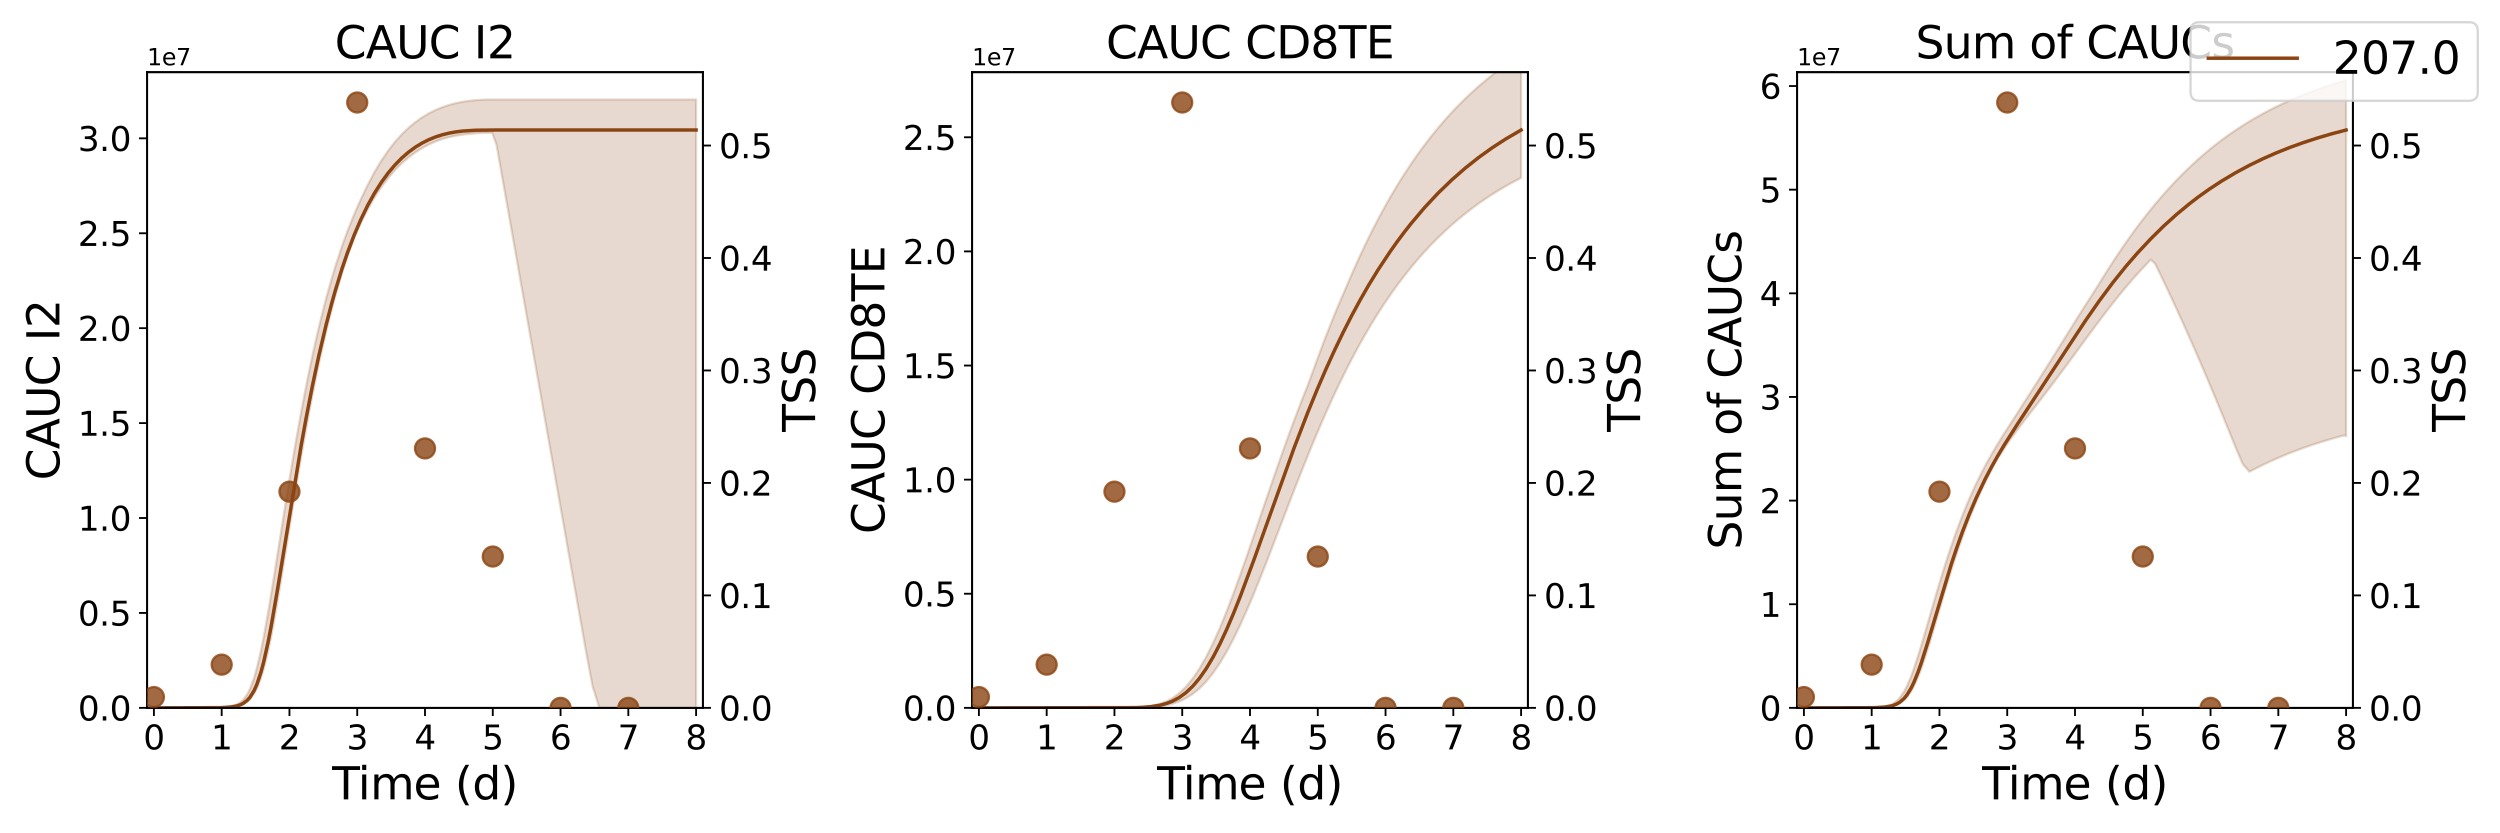 <?xml version="1.0" encoding="utf-8" standalone="no"?>
<!DOCTYPE svg PUBLIC "-//W3C//DTD SVG 1.1//EN"
  "http://www.w3.org/Graphics/SVG/1.1/DTD/svg11.dtd">
<svg xmlns:xlink="http://www.w3.org/1999/xlink" width="1080pt" height="360pt" viewBox="0 0 1080 360" xmlns="http://www.w3.org/2000/svg" version="1.1">
 <defs>
  <style type="text/css">*{stroke-linejoin: round; stroke-linecap: butt}</style>
 </defs>
 <g id="figure_1">
  <g id="patch_1">
   <path d="M 0 360 
L 1080 360 
L 1080 0 
L 0 0 
z
" style="fill: #ffffff"/>
  </g>
  <g id="axes_1">
   <g id="patch_2">
    <path d="M 63.56 305.8 
L 303.64 305.8 
L 303.64 31.2 
L 63.56 31.2 
z
" style="fill: #ffffff"/>
   </g>
   <g id="matplotlib.axis_1">
    <g id="xtick_1">
     <g id="line2d_1">
      <defs>
       <path id="m48300e15e4" d="M 0 0 
L 0 3.5 
" style="stroke: #000000; stroke-width: 0.8"/>
      </defs>
      <g>
       <use xlink:href="#m48300e15e4" x="66.488" y="305.8" style="stroke: #000000; stroke-width: 0.8"/>
      </g>
     </g>
     <g id="text_1">
      <!-- 0 -->
      <g transform="translate(61.907 323.742) scale(0.144 -0.144)">
       <defs>
        <path id="DejaVuSans-30" d="M 2034 4250 
Q 1547 4250 1301 3770 
Q 1056 3291 1056 2328 
Q 1056 1369 1301 889 
Q 1547 409 2034 409 
Q 2525 409 2770 889 
Q 3016 1369 3016 2328 
Q 3016 3291 2770 3770 
Q 2525 4250 2034 4250 
z
M 2034 4750 
Q 2819 4750 3233 4129 
Q 3647 3509 3647 2328 
Q 3647 1150 3233 529 
Q 2819 -91 2034 -91 
Q 1250 -91 836 529 
Q 422 1150 422 2328 
Q 422 3509 836 4129 
Q 1250 4750 2034 4750 
z
" transform="scale(0.016)"/>
       </defs>
       <use xlink:href="#DejaVuSans-30"/>
      </g>
     </g>
    </g>
    <g id="xtick_2">
     <g id="line2d_2">
      <g>
       <use xlink:href="#m48300e15e4" x="95.766" y="305.8" style="stroke: #000000; stroke-width: 0.8"/>
      </g>
     </g>
     <g id="text_2">
      <!-- 1 -->
      <g transform="translate(91.185 323.742) scale(0.144 -0.144)">
       <defs>
        <path id="DejaVuSans-31" d="M 794 531 
L 1825 531 
L 1825 4091 
L 703 3866 
L 703 4441 
L 1819 4666 
L 2450 4666 
L 2450 531 
L 3481 531 
L 3481 0 
L 794 0 
L 794 531 
z
" transform="scale(0.016)"/>
       </defs>
       <use xlink:href="#DejaVuSans-31"/>
      </g>
     </g>
    </g>
    <g id="xtick_3">
     <g id="line2d_3">
      <g>
       <use xlink:href="#m48300e15e4" x="125.044" y="305.8" style="stroke: #000000; stroke-width: 0.8"/>
      </g>
     </g>
     <g id="text_3">
      <!-- 2 -->
      <g transform="translate(120.463 323.742) scale(0.144 -0.144)">
       <defs>
        <path id="DejaVuSans-32" d="M 1228 531 
L 3431 531 
L 3431 0 
L 469 0 
L 469 531 
Q 828 903 1448 1529 
Q 2069 2156 2228 2338 
Q 2531 2678 2651 2914 
Q 2772 3150 2772 3378 
Q 2772 3750 2511 3984 
Q 2250 4219 1831 4219 
Q 1534 4219 1204 4116 
Q 875 4013 500 3803 
L 500 4441 
Q 881 4594 1212 4672 
Q 1544 4750 1819 4750 
Q 2544 4750 2975 4387 
Q 3406 4025 3406 3419 
Q 3406 3131 3298 2873 
Q 3191 2616 2906 2266 
Q 2828 2175 2409 1742 
Q 1991 1309 1228 531 
z
" transform="scale(0.016)"/>
       </defs>
       <use xlink:href="#DejaVuSans-32"/>
      </g>
     </g>
    </g>
    <g id="xtick_4">
     <g id="line2d_4">
      <g>
       <use xlink:href="#m48300e15e4" x="154.322" y="305.8" style="stroke: #000000; stroke-width: 0.8"/>
      </g>
     </g>
     <g id="text_4">
      <!-- 3 -->
      <g transform="translate(149.741 323.742) scale(0.144 -0.144)">
       <defs>
        <path id="DejaVuSans-33" d="M 2597 2516 
Q 3050 2419 3304 2112 
Q 3559 1806 3559 1356 
Q 3559 666 3084 287 
Q 2609 -91 1734 -91 
Q 1441 -91 1130 -33 
Q 819 25 488 141 
L 488 750 
Q 750 597 1062 519 
Q 1375 441 1716 441 
Q 2309 441 2620 675 
Q 2931 909 2931 1356 
Q 2931 1769 2642 2001 
Q 2353 2234 1838 2234 
L 1294 2234 
L 1294 2753 
L 1863 2753 
Q 2328 2753 2575 2939 
Q 2822 3125 2822 3475 
Q 2822 3834 2567 4026 
Q 2313 4219 1838 4219 
Q 1578 4219 1281 4162 
Q 984 4106 628 3988 
L 628 4550 
Q 988 4650 1302 4700 
Q 1616 4750 1894 4750 
Q 2613 4750 3031 4423 
Q 3450 4097 3450 3541 
Q 3450 3153 3228 2886 
Q 3006 2619 2597 2516 
z
" transform="scale(0.016)"/>
       </defs>
       <use xlink:href="#DejaVuSans-33"/>
      </g>
     </g>
    </g>
    <g id="xtick_5">
     <g id="line2d_5">
      <g>
       <use xlink:href="#m48300e15e4" x="183.6" y="305.8" style="stroke: #000000; stroke-width: 0.8"/>
      </g>
     </g>
     <g id="text_5">
      <!-- 4 -->
      <g transform="translate(179.019 323.742) scale(0.144 -0.144)">
       <defs>
        <path id="DejaVuSans-34" d="M 2419 4116 
L 825 1625 
L 2419 1625 
L 2419 4116 
z
M 2253 4666 
L 3047 4666 
L 3047 1625 
L 3713 1625 
L 3713 1100 
L 3047 1100 
L 3047 0 
L 2419 0 
L 2419 1100 
L 313 1100 
L 313 1709 
L 2253 4666 
z
" transform="scale(0.016)"/>
       </defs>
       <use xlink:href="#DejaVuSans-34"/>
      </g>
     </g>
    </g>
    <g id="xtick_6">
     <g id="line2d_6">
      <g>
       <use xlink:href="#m48300e15e4" x="212.878" y="305.8" style="stroke: #000000; stroke-width: 0.8"/>
      </g>
     </g>
     <g id="text_6">
      <!-- 5 -->
      <g transform="translate(208.297 323.742) scale(0.144 -0.144)">
       <defs>
        <path id="DejaVuSans-35" d="M 691 4666 
L 3169 4666 
L 3169 4134 
L 1269 4134 
L 1269 2991 
Q 1406 3038 1543 3061 
Q 1681 3084 1819 3084 
Q 2600 3084 3056 2656 
Q 3513 2228 3513 1497 
Q 3513 744 3044 326 
Q 2575 -91 1722 -91 
Q 1428 -91 1123 -41 
Q 819 9 494 109 
L 494 744 
Q 775 591 1075 516 
Q 1375 441 1709 441 
Q 2250 441 2565 725 
Q 2881 1009 2881 1497 
Q 2881 1984 2565 2268 
Q 2250 2553 1709 2553 
Q 1456 2553 1204 2497 
Q 953 2441 691 2322 
L 691 4666 
z
" transform="scale(0.016)"/>
       </defs>
       <use xlink:href="#DejaVuSans-35"/>
      </g>
     </g>
    </g>
    <g id="xtick_7">
     <g id="line2d_7">
      <g>
       <use xlink:href="#m48300e15e4" x="242.156" y="305.8" style="stroke: #000000; stroke-width: 0.8"/>
      </g>
     </g>
     <g id="text_7">
      <!-- 6 -->
      <g transform="translate(237.575 323.742) scale(0.144 -0.144)">
       <defs>
        <path id="DejaVuSans-36" d="M 2113 2584 
Q 1688 2584 1439 2293 
Q 1191 2003 1191 1497 
Q 1191 994 1439 701 
Q 1688 409 2113 409 
Q 2538 409 2786 701 
Q 3034 994 3034 1497 
Q 3034 2003 2786 2293 
Q 2538 2584 2113 2584 
z
M 3366 4563 
L 3366 3988 
Q 3128 4100 2886 4159 
Q 2644 4219 2406 4219 
Q 1781 4219 1451 3797 
Q 1122 3375 1075 2522 
Q 1259 2794 1537 2939 
Q 1816 3084 2150 3084 
Q 2853 3084 3261 2657 
Q 3669 2231 3669 1497 
Q 3669 778 3244 343 
Q 2819 -91 2113 -91 
Q 1303 -91 875 529 
Q 447 1150 447 2328 
Q 447 3434 972 4092 
Q 1497 4750 2381 4750 
Q 2619 4750 2861 4703 
Q 3103 4656 3366 4563 
z
" transform="scale(0.016)"/>
       </defs>
       <use xlink:href="#DejaVuSans-36"/>
      </g>
     </g>
    </g>
    <g id="xtick_8">
     <g id="line2d_8">
      <g>
       <use xlink:href="#m48300e15e4" x="271.434" y="305.8" style="stroke: #000000; stroke-width: 0.8"/>
      </g>
     </g>
     <g id="text_8">
      <!-- 7 -->
      <g transform="translate(266.853 323.742) scale(0.144 -0.144)">
       <defs>
        <path id="DejaVuSans-37" d="M 525 4666 
L 3525 4666 
L 3525 4397 
L 1831 0 
L 1172 0 
L 2766 4134 
L 525 4134 
L 525 4666 
z
" transform="scale(0.016)"/>
       </defs>
       <use xlink:href="#DejaVuSans-37"/>
      </g>
     </g>
    </g>
    <g id="xtick_9">
     <g id="line2d_9">
      <g>
       <use xlink:href="#m48300e15e4" x="300.712" y="305.8" style="stroke: #000000; stroke-width: 0.8"/>
      </g>
     </g>
     <g id="text_9">
      <!-- 8 -->
      <g transform="translate(296.131 323.742) scale(0.144 -0.144)">
       <defs>
        <path id="DejaVuSans-38" d="M 2034 2216 
Q 1584 2216 1326 1975 
Q 1069 1734 1069 1313 
Q 1069 891 1326 650 
Q 1584 409 2034 409 
Q 2484 409 2743 651 
Q 3003 894 3003 1313 
Q 3003 1734 2745 1975 
Q 2488 2216 2034 2216 
z
M 1403 2484 
Q 997 2584 770 2862 
Q 544 3141 544 3541 
Q 544 4100 942 4425 
Q 1341 4750 2034 4750 
Q 2731 4750 3128 4425 
Q 3525 4100 3525 3541 
Q 3525 3141 3298 2862 
Q 3072 2584 2669 2484 
Q 3125 2378 3379 2068 
Q 3634 1759 3634 1313 
Q 3634 634 3220 271 
Q 2806 -91 2034 -91 
Q 1263 -91 848 271 
Q 434 634 434 1313 
Q 434 1759 690 2068 
Q 947 2378 1403 2484 
z
M 1172 3481 
Q 1172 3119 1398 2916 
Q 1625 2713 2034 2713 
Q 2441 2713 2670 2916 
Q 2900 3119 2900 3481 
Q 2900 3844 2670 4047 
Q 2441 4250 2034 4250 
Q 1625 4250 1398 4047 
Q 1172 3844 1172 3481 
z
" transform="scale(0.016)"/>
       </defs>
       <use xlink:href="#DejaVuSans-38"/>
      </g>
     </g>
    </g>
    <g id="text_10">
     <!-- Time (d) -->
     <g transform="translate(143.475 345.325) scale(0.192 -0.192)">
      <defs>
       <path id="DejaVuSans-54" d="M -19 4666 
L 3928 4666 
L 3928 4134 
L 2272 4134 
L 2272 0 
L 1638 0 
L 1638 4134 
L -19 4134 
L -19 4666 
z
" transform="scale(0.016)"/>
       <path id="DejaVuSans-69" d="M 603 3500 
L 1178 3500 
L 1178 0 
L 603 0 
L 603 3500 
z
M 603 4863 
L 1178 4863 
L 1178 4134 
L 603 4134 
L 603 4863 
z
" transform="scale(0.016)"/>
       <path id="DejaVuSans-6d" d="M 3328 2828 
Q 3544 3216 3844 3400 
Q 4144 3584 4550 3584 
Q 5097 3584 5394 3201 
Q 5691 2819 5691 2113 
L 5691 0 
L 5113 0 
L 5113 2094 
Q 5113 2597 4934 2840 
Q 4756 3084 4391 3084 
Q 3944 3084 3684 2787 
Q 3425 2491 3425 1978 
L 3425 0 
L 2847 0 
L 2847 2094 
Q 2847 2600 2669 2842 
Q 2491 3084 2119 3084 
Q 1678 3084 1418 2786 
Q 1159 2488 1159 1978 
L 1159 0 
L 581 0 
L 581 3500 
L 1159 3500 
L 1159 2956 
Q 1356 3278 1631 3431 
Q 1906 3584 2284 3584 
Q 2666 3584 2933 3390 
Q 3200 3197 3328 2828 
z
" transform="scale(0.016)"/>
       <path id="DejaVuSans-65" d="M 3597 1894 
L 3597 1613 
L 953 1613 
Q 991 1019 1311 708 
Q 1631 397 2203 397 
Q 2534 397 2845 478 
Q 3156 559 3463 722 
L 3463 178 
Q 3153 47 2828 -22 
Q 2503 -91 2169 -91 
Q 1331 -91 842 396 
Q 353 884 353 1716 
Q 353 2575 817 3079 
Q 1281 3584 2069 3584 
Q 2775 3584 3186 3129 
Q 3597 2675 3597 1894 
z
M 3022 2063 
Q 3016 2534 2758 2815 
Q 2500 3097 2075 3097 
Q 1594 3097 1305 2825 
Q 1016 2553 972 2059 
L 3022 2063 
z
" transform="scale(0.016)"/>
       <path id="DejaVuSans-20" transform="scale(0.016)"/>
       <path id="DejaVuSans-28" d="M 1984 4856 
Q 1566 4138 1362 3434 
Q 1159 2731 1159 2009 
Q 1159 1288 1364 580 
Q 1569 -128 1984 -844 
L 1484 -844 
Q 1016 -109 783 600 
Q 550 1309 550 2009 
Q 550 2706 781 3412 
Q 1013 4119 1484 4856 
L 1984 4856 
z
" transform="scale(0.016)"/>
       <path id="DejaVuSans-64" d="M 2906 2969 
L 2906 4863 
L 3481 4863 
L 3481 0 
L 2906 0 
L 2906 525 
Q 2725 213 2448 61 
Q 2172 -91 1784 -91 
Q 1150 -91 751 415 
Q 353 922 353 1747 
Q 353 2572 751 3078 
Q 1150 3584 1784 3584 
Q 2172 3584 2448 3432 
Q 2725 3281 2906 2969 
z
M 947 1747 
Q 947 1113 1208 752 
Q 1469 391 1925 391 
Q 2381 391 2643 752 
Q 2906 1113 2906 1747 
Q 2906 2381 2643 2742 
Q 2381 3103 1925 3103 
Q 1469 3103 1208 2742 
Q 947 2381 947 1747 
z
" transform="scale(0.016)"/>
       <path id="DejaVuSans-29" d="M 513 4856 
L 1013 4856 
Q 1481 4119 1714 3412 
Q 1947 2706 1947 2009 
Q 1947 1309 1714 600 
Q 1481 -109 1013 -844 
L 513 -844 
Q 928 -128 1133 580 
Q 1338 1288 1338 2009 
Q 1338 2731 1133 3434 
Q 928 4138 513 4856 
z
" transform="scale(0.016)"/>
      </defs>
      <use xlink:href="#DejaVuSans-54"/>
      <use xlink:href="#DejaVuSans-69" x="57.959"/>
      <use xlink:href="#DejaVuSans-6d" x="85.742"/>
      <use xlink:href="#DejaVuSans-65" x="183.154"/>
      <use xlink:href="#DejaVuSans-20" x="244.678"/>
      <use xlink:href="#DejaVuSans-28" x="276.465"/>
      <use xlink:href="#DejaVuSans-64" x="315.479"/>
      <use xlink:href="#DejaVuSans-29" x="378.955"/>
     </g>
    </g>
   </g>
   <g id="matplotlib.axis_2">
    <g id="ytick_1">
     <g id="line2d_10">
      <defs>
       <path id="meb55cf243b" d="M 0 0 
L -3.5 0 
" style="stroke: #000000; stroke-width: 0.8"/>
      </defs>
      <g>
       <use xlink:href="#meb55cf243b" x="63.56" y="305.8" style="stroke: #000000; stroke-width: 0.8"/>
      </g>
     </g>
     <g id="text_11">
      <!-- 0.0 -->
      <g transform="translate(33.66 311.271) scale(0.144 -0.144)">
       <defs>
        <path id="DejaVuSans-2e" d="M 684 794 
L 1344 794 
L 1344 0 
L 684 0 
L 684 794 
z
" transform="scale(0.016)"/>
       </defs>
       <use xlink:href="#DejaVuSans-30"/>
       <use xlink:href="#DejaVuSans-2e" x="63.623"/>
       <use xlink:href="#DejaVuSans-30" x="95.41"/>
      </g>
     </g>
    </g>
    <g id="ytick_2">
     <g id="line2d_11">
      <g>
       <use xlink:href="#meb55cf243b" x="63.56" y="264.793" style="stroke: #000000; stroke-width: 0.8"/>
      </g>
     </g>
     <g id="text_12">
      <!-- 0.5 -->
      <g transform="translate(33.66 270.263) scale(0.144 -0.144)">
       <use xlink:href="#DejaVuSans-30"/>
       <use xlink:href="#DejaVuSans-2e" x="63.623"/>
       <use xlink:href="#DejaVuSans-35" x="95.41"/>
      </g>
     </g>
    </g>
    <g id="ytick_3">
     <g id="line2d_12">
      <g>
       <use xlink:href="#meb55cf243b" x="63.56" y="223.785" style="stroke: #000000; stroke-width: 0.8"/>
      </g>
     </g>
     <g id="text_13">
      <!-- 1.0 -->
      <g transform="translate(33.66 229.256) scale(0.144 -0.144)">
       <use xlink:href="#DejaVuSans-31"/>
       <use xlink:href="#DejaVuSans-2e" x="63.623"/>
       <use xlink:href="#DejaVuSans-30" x="95.41"/>
      </g>
     </g>
    </g>
    <g id="ytick_4">
     <g id="line2d_13">
      <g>
       <use xlink:href="#meb55cf243b" x="63.56" y="182.778" style="stroke: #000000; stroke-width: 0.8"/>
      </g>
     </g>
     <g id="text_14">
      <!-- 1.5 -->
      <g transform="translate(33.66 188.249) scale(0.144 -0.144)">
       <use xlink:href="#DejaVuSans-31"/>
       <use xlink:href="#DejaVuSans-2e" x="63.623"/>
       <use xlink:href="#DejaVuSans-35" x="95.41"/>
      </g>
     </g>
    </g>
    <g id="ytick_5">
     <g id="line2d_14">
      <g>
       <use xlink:href="#meb55cf243b" x="63.56" y="141.77" style="stroke: #000000; stroke-width: 0.8"/>
      </g>
     </g>
     <g id="text_15">
      <!-- 2.0 -->
      <g transform="translate(33.66 147.241) scale(0.144 -0.144)">
       <use xlink:href="#DejaVuSans-32"/>
       <use xlink:href="#DejaVuSans-2e" x="63.623"/>
       <use xlink:href="#DejaVuSans-30" x="95.41"/>
      </g>
     </g>
    </g>
    <g id="ytick_6">
     <g id="line2d_15">
      <g>
       <use xlink:href="#meb55cf243b" x="63.56" y="100.763" style="stroke: #000000; stroke-width: 0.8"/>
      </g>
     </g>
     <g id="text_16">
      <!-- 2.5 -->
      <g transform="translate(33.66 106.234) scale(0.144 -0.144)">
       <use xlink:href="#DejaVuSans-32"/>
       <use xlink:href="#DejaVuSans-2e" x="63.623"/>
       <use xlink:href="#DejaVuSans-35" x="95.41"/>
      </g>
     </g>
    </g>
    <g id="ytick_7">
     <g id="line2d_16">
      <g>
       <use xlink:href="#meb55cf243b" x="63.56" y="59.756" style="stroke: #000000; stroke-width: 0.8"/>
      </g>
     </g>
     <g id="text_17">
      <!-- 3.0 -->
      <g transform="translate(33.66 65.227) scale(0.144 -0.144)">
       <use xlink:href="#DejaVuSans-33"/>
       <use xlink:href="#DejaVuSans-2e" x="63.623"/>
       <use xlink:href="#DejaVuSans-30" x="95.41"/>
      </g>
     </g>
    </g>
    <g id="text_18">
     <!-- CAUC I2 -->
     <g transform="translate(25.666 207.491) rotate(-90) scale(0.192 -0.192)">
      <defs>
       <path id="DejaVuSans-43" d="M 4122 4306 
L 4122 3641 
Q 3803 3938 3442 4084 
Q 3081 4231 2675 4231 
Q 1875 4231 1450 3742 
Q 1025 3253 1025 2328 
Q 1025 1406 1450 917 
Q 1875 428 2675 428 
Q 3081 428 3442 575 
Q 3803 722 4122 1019 
L 4122 359 
Q 3791 134 3420 21 
Q 3050 -91 2638 -91 
Q 1578 -91 968 557 
Q 359 1206 359 2328 
Q 359 3453 968 4101 
Q 1578 4750 2638 4750 
Q 3056 4750 3426 4639 
Q 3797 4528 4122 4306 
z
" transform="scale(0.016)"/>
       <path id="DejaVuSans-41" d="M 2188 4044 
L 1331 1722 
L 3047 1722 
L 2188 4044 
z
M 1831 4666 
L 2547 4666 
L 4325 0 
L 3669 0 
L 3244 1197 
L 1141 1197 
L 716 0 
L 50 0 
L 1831 4666 
z
" transform="scale(0.016)"/>
       <path id="DejaVuSans-55" d="M 556 4666 
L 1191 4666 
L 1191 1831 
Q 1191 1081 1462 751 
Q 1734 422 2344 422 
Q 2950 422 3222 751 
Q 3494 1081 3494 1831 
L 3494 4666 
L 4128 4666 
L 4128 1753 
Q 4128 841 3676 375 
Q 3225 -91 2344 -91 
Q 1459 -91 1007 375 
Q 556 841 556 1753 
L 556 4666 
z
" transform="scale(0.016)"/>
       <path id="DejaVuSans-49" d="M 628 4666 
L 1259 4666 
L 1259 0 
L 628 0 
L 628 4666 
z
" transform="scale(0.016)"/>
      </defs>
      <use xlink:href="#DejaVuSans-43"/>
      <use xlink:href="#DejaVuSans-41" x="69.824"/>
      <use xlink:href="#DejaVuSans-55" x="138.232"/>
      <use xlink:href="#DejaVuSans-43" x="211.426"/>
      <use xlink:href="#DejaVuSans-20" x="281.25"/>
      <use xlink:href="#DejaVuSans-49" x="313.037"/>
      <use xlink:href="#DejaVuSans-32" x="342.529"/>
     </g>
    </g>
    <g id="text_19">
     <!-- 1e7 -->
     <g transform="translate(63.56 28.2) scale(0.1 -0.1)">
      <use xlink:href="#DejaVuSans-31"/>
      <use xlink:href="#DejaVuSans-65" x="63.623"/>
      <use xlink:href="#DejaVuSans-37" x="125.146"/>
     </g>
    </g>
   </g>
   <g id="patch_3">
    <path d="M 63.56 305.8 
L 63.56 31.2 
" style="fill: none; stroke: #000000; stroke-width: 0.8; stroke-linejoin: miter; stroke-linecap: square"/>
   </g>
   <g id="patch_4">
    <path d="M 303.64 305.8 
L 303.64 31.2 
" style="fill: none; stroke: #000000; stroke-width: 0.8; stroke-linejoin: miter; stroke-linecap: square"/>
   </g>
   <g id="patch_5">
    <path d="M 63.56 305.8 
L 303.64 305.8 
" style="fill: none; stroke: #000000; stroke-width: 0.8; stroke-linejoin: miter; stroke-linecap: square"/>
   </g>
   <g id="patch_6">
    <path d="M 63.56 31.2 
L 303.64 31.2 
" style="fill: none; stroke: #000000; stroke-width: 0.8; stroke-linejoin: miter; stroke-linecap: square"/>
   </g>
   <g id="text_20">
    <!-- CAUC I2 -->
    <g transform="translate(144.609 25.2) scale(0.192 -0.192)">
     <use xlink:href="#DejaVuSans-43"/>
     <use xlink:href="#DejaVuSans-41" x="69.824"/>
     <use xlink:href="#DejaVuSans-55" x="138.232"/>
     <use xlink:href="#DejaVuSans-43" x="211.426"/>
     <use xlink:href="#DejaVuSans-20" x="281.25"/>
     <use xlink:href="#DejaVuSans-49" x="313.037"/>
     <use xlink:href="#DejaVuSans-32" x="342.529"/>
    </g>
   </g>
   <g id="PolyCollection_1">
    <defs>
     <path id="mf466b64bc8" d="M 66.488 -54.2 
L 66.488 -54.2 
L 66.488 -54.2 
L 66.492 -54.2 
L 66.532 -54.2 
L 66.711 -54.2 
L 66.827 -54.2 
L 67.251 -54.2 
L 67.509 -54.2 
L 68.405 -54.2 
L 68.885 -54.2 
L 70.309 -54.2 
L 70.934 -54.2 
L 72.378 -54.2 
L 73.132 -54.2 
L 74.645 -54.2 
L 75.502 -54.2 
L 77.038 -54.2 
L 77.98 -54.2 
L 79.535 -54.201 
L 80.544 -54.201 
L 82.107 -54.201 
L 83.167 -54.202 
L 84.733 -54.203 
L 85.833 -54.204 
L 87.558 -54.207 
L 88.642 -54.21 
L 90.143 -54.216 
L 91.272 -54.223 
L 92.911 -54.239 
L 94.036 -54.255 
L 95.567 -54.288 
L 96.722 -54.325 
L 98.377 -54.411 
L 99.524 -54.496 
L 101.075 -54.682 
L 102.254 -54.883 
L 103.933 -55.352 
L 105.116 -55.821 
L 106.75 -56.851 
L 107.975 -57.928 
L 109.755 -60.367 
L 110.984 -62.607 
L 112.68 -66.997 
L 113.952 -71.093 
L 115.831 -78.858 
L 117.12 -84.946 
L 118.676 -93.3 
L 119.903 -100.323 
L 121.341 -108.997 
L 122.78 -117.9 
L 124.052 -125.866 
L 125.156 -132.791 
L 126.273 -139.752 
L 127.138 -145.089 
L 127.999 -150.336 
L 128.741 -154.799 
L 129.507 -159.34 
L 130.144 -163.059 
L 131.606 -171.366 
L 132.391 -175.74 
L 134.019 -184.441 
L 134.94 -189.247 
L 136.688 -197.875 
L 137.748 -202.952 
L 139.659 -211.518 
L 140.906 -216.893 
L 143.233 -226.149 
L 144.835 -232.16 
L 147.762 -242.094 
L 150.077 -249.277 
L 153.004 -257.257 
L 155.932 -263.828 
L 158.86 -269.603 
L 161.788 -274.684 
L 164.716 -279.142 
L 167.644 -283.042 
L 170.571 -286.442 
L 173.499 -289.392 
L 176.427 -291.94 
L 179.355 -294.127 
L 182.283 -295.989 
L 185.21 -297.561 
L 188.138 -298.874 
L 191.066 -299.952 
L 193.994 -300.748 
L 196.922 -301.373 
L 199.849 -301.85 
L 202.777 -302.196 
L 205.705 -302.43 
L 208.633 -302.567 
L 210.795 -302.622 
L 212.651 -302.631 
L 214.506 -297.385 
L 216.361 -286.887 
L 218.217 -276.388 
L 220.072 -265.89 
L 221.927 -255.391 
L 223.783 -244.893 
L 225.638 -234.395 
L 227.493 -223.896 
L 229.349 -213.398 
L 231.204 -202.899 
L 233.059 -192.401 
L 234.934 -181.793 
L 236.887 -170.745 
L 239.011 -158.726 
L 241.664 -143.709 
L 244.318 -128.692 
L 247.237 -112.177 
L 250.156 -95.661 
L 253.084 -79.094 
L 256.011 -63.471 
L 258.939 -54.2 
L 261.867 -54.2 
L 264.795 -54.2 
L 267.723 -54.2 
L 270.651 -54.2 
L 273.578 -54.2 
L 276.506 -54.2 
L 279.434 -54.2 
L 282.362 -54.2 
L 285.29 -54.2 
L 288.217 -54.2 
L 291.145 -54.2 
L 294.073 -54.2 
L 297.001 -54.2 
L 299.929 -54.2 
L 300.712 -54.2 
L 300.712 -316.998 
L 300.712 -316.998 
L 299.929 -316.998 
L 297.001 -316.998 
L 294.073 -316.998 
L 291.145 -316.998 
L 288.217 -316.998 
L 285.29 -316.998 
L 282.362 -316.998 
L 279.434 -316.998 
L 276.506 -316.998 
L 273.578 -316.998 
L 270.651 -316.998 
L 267.723 -316.998 
L 264.795 -316.998 
L 261.867 -316.998 
L 258.939 -316.998 
L 256.011 -316.998 
L 253.084 -316.998 
L 250.156 -316.998 
L 247.237 -316.998 
L 244.318 -316.998 
L 241.664 -316.998 
L 239.011 -316.998 
L 236.887 -316.998 
L 234.934 -316.998 
L 233.059 -316.998 
L 231.204 -316.998 
L 229.349 -316.998 
L 227.493 -316.998 
L 225.638 -316.998 
L 223.783 -316.998 
L 221.927 -316.998 
L 220.072 -316.998 
L 218.217 -316.998 
L 216.361 -316.998 
L 214.506 -316.998 
L 212.651 -316.998 
L 210.795 -316.986 
L 208.633 -316.917 
L 205.705 -316.745 
L 202.777 -316.452 
L 199.849 -316.02 
L 196.922 -315.428 
L 193.994 -314.655 
L 191.066 -313.676 
L 188.138 -312.466 
L 185.21 -310.997 
L 182.283 -309.238 
L 179.355 -307.156 
L 176.427 -304.716 
L 173.499 -301.879 
L 170.571 -298.602 
L 167.644 -294.841 
L 164.716 -290.543 
L 161.788 -285.653 
L 158.86 -280.11 
L 155.932 -274.028 
L 153.004 -267.37 
L 150.077 -260.123 
L 147.762 -253.681 
L 144.835 -244.776 
L 143.233 -239.375 
L 140.906 -231.136 
L 139.659 -226.28 
L 137.748 -218.564 
L 136.688 -213.983 
L 134.94 -206.145 
L 134.019 -201.803 
L 132.391 -193.825 
L 131.606 -189.827 
L 130.144 -182.124 
L 129.507 -178.674 
L 128.741 -174.407 
L 127.999 -170.234 
L 127.138 -165.279 
L 126.273 -160.174 
L 125.156 -153.483 
L 124.052 -146.708 
L 122.78 -138.792 
L 121.341 -129.692 
L 119.903 -120.544 
L 118.676 -112.776 
L 117.12 -103.094 
L 115.831 -95.4 
L 113.952 -84.977 
L 112.68 -78.553 
L 110.984 -71.437 
L 109.755 -67.017 
L 107.975 -62.407 
L 106.75 -59.922 
L 105.116 -57.775 
L 103.933 -56.637 
L 102.254 -55.657 
L 101.075 -55.174 
L 99.524 -54.794 
L 98.377 -54.601 
L 96.722 -54.435 
L 95.567 -54.357 
L 94.036 -54.295 
L 92.911 -54.265 
L 91.272 -54.238 
L 90.143 -54.226 
L 88.642 -54.216 
L 87.558 -54.211 
L 85.833 -54.206 
L 84.733 -54.204 
L 83.167 -54.202 
L 82.107 -54.202 
L 80.544 -54.201 
L 79.535 -54.201 
L 77.98 -54.2 
L 77.038 -54.2 
L 75.502 -54.2 
L 74.645 -54.2 
L 73.132 -54.2 
L 72.378 -54.2 
L 70.934 -54.2 
L 70.309 -54.2 
L 68.885 -54.2 
L 68.405 -54.2 
L 67.509 -54.2 
L 67.251 -54.2 
L 66.827 -54.2 
L 66.711 -54.2 
L 66.532 -54.2 
L 66.492 -54.2 
L 66.488 -54.2 
L 66.488 -54.2 
z
" style="stroke: #8b4513; stroke-opacity: 0.2"/>
    </defs>
    <g clip-path="url(#p872e77e541)">
     <use xlink:href="#mf466b64bc8" x="0" y="360" style="fill: #8b4513; fill-opacity: 0.2; stroke: #8b4513; stroke-opacity: 0.2"/>
    </g>
   </g>
   <g id="line2d_17">
    <path d="M 66.488 305.8 
L 95.567 305.699 
L 99.524 305.449 
L 102.254 304.979 
L 103.933 304.421 
L 105.116 303.828 
L 106.75 302.593 
L 107.975 301.242 
L 109.755 298.359 
L 110.984 295.597 
L 112.68 290.549 
L 113.952 285.777 
L 115.831 277.286 
L 117.12 270.594 
L 119.903 254.498 
L 130.144 192.145 
L 132.391 179.824 
L 134.94 166.775 
L 137.748 153.578 
L 140.906 140.188 
L 143.233 131.265 
L 144.835 125.57 
L 147.762 116.031 
L 150.077 109.245 
L 153.004 101.531 
L 155.932 94.71 
L 158.86 88.698 
L 161.788 83.419 
L 164.716 78.802 
L 167.644 74.784 
L 170.571 71.306 
L 173.499 68.318 
L 176.427 65.771 
L 179.355 63.622 
L 182.283 61.829 
L 185.21 60.355 
L 188.138 59.164 
L 191.066 58.225 
L 193.994 57.506 
L 196.922 56.977 
L 199.849 56.611 
L 205.705 56.249 
L 214.506 56.165 
L 300.712 56.164 
L 300.712 56.164 
" clip-path="url(#p872e77e541)" style="fill: none; stroke: #8b4513; stroke-width: 1.5; stroke-linecap: square"/>
   </g>
  </g>
  <g id="axes_2">
   <g id="patch_7">
    <path d="M 419.96 305.8 
L 660.04 305.8 
L 660.04 31.2 
L 419.96 31.2 
z
" style="fill: #ffffff"/>
   </g>
   <g id="matplotlib.axis_3">
    <g id="xtick_10">
     <g id="line2d_18">
      <g>
       <use xlink:href="#m48300e15e4" x="422.888" y="305.8" style="stroke: #000000; stroke-width: 0.8"/>
      </g>
     </g>
     <g id="text_21">
      <!-- 0 -->
      <g transform="translate(418.307 323.742) scale(0.144 -0.144)">
       <use xlink:href="#DejaVuSans-30"/>
      </g>
     </g>
    </g>
    <g id="xtick_11">
     <g id="line2d_19">
      <g>
       <use xlink:href="#m48300e15e4" x="452.166" y="305.8" style="stroke: #000000; stroke-width: 0.8"/>
      </g>
     </g>
     <g id="text_22">
      <!-- 1 -->
      <g transform="translate(447.585 323.742) scale(0.144 -0.144)">
       <use xlink:href="#DejaVuSans-31"/>
      </g>
     </g>
    </g>
    <g id="xtick_12">
     <g id="line2d_20">
      <g>
       <use xlink:href="#m48300e15e4" x="481.444" y="305.8" style="stroke: #000000; stroke-width: 0.8"/>
      </g>
     </g>
     <g id="text_23">
      <!-- 2 -->
      <g transform="translate(476.863 323.742) scale(0.144 -0.144)">
       <use xlink:href="#DejaVuSans-32"/>
      </g>
     </g>
    </g>
    <g id="xtick_13">
     <g id="line2d_21">
      <g>
       <use xlink:href="#m48300e15e4" x="510.722" y="305.8" style="stroke: #000000; stroke-width: 0.8"/>
      </g>
     </g>
     <g id="text_24">
      <!-- 3 -->
      <g transform="translate(506.141 323.742) scale(0.144 -0.144)">
       <use xlink:href="#DejaVuSans-33"/>
      </g>
     </g>
    </g>
    <g id="xtick_14">
     <g id="line2d_22">
      <g>
       <use xlink:href="#m48300e15e4" x="540" y="305.8" style="stroke: #000000; stroke-width: 0.8"/>
      </g>
     </g>
     <g id="text_25">
      <!-- 4 -->
      <g transform="translate(535.419 323.742) scale(0.144 -0.144)">
       <use xlink:href="#DejaVuSans-34"/>
      </g>
     </g>
    </g>
    <g id="xtick_15">
     <g id="line2d_23">
      <g>
       <use xlink:href="#m48300e15e4" x="569.278" y="305.8" style="stroke: #000000; stroke-width: 0.8"/>
      </g>
     </g>
     <g id="text_26">
      <!-- 5 -->
      <g transform="translate(564.697 323.742) scale(0.144 -0.144)">
       <use xlink:href="#DejaVuSans-35"/>
      </g>
     </g>
    </g>
    <g id="xtick_16">
     <g id="line2d_24">
      <g>
       <use xlink:href="#m48300e15e4" x="598.556" y="305.8" style="stroke: #000000; stroke-width: 0.8"/>
      </g>
     </g>
     <g id="text_27">
      <!-- 6 -->
      <g transform="translate(593.975 323.742) scale(0.144 -0.144)">
       <use xlink:href="#DejaVuSans-36"/>
      </g>
     </g>
    </g>
    <g id="xtick_17">
     <g id="line2d_25">
      <g>
       <use xlink:href="#m48300e15e4" x="627.834" y="305.8" style="stroke: #000000; stroke-width: 0.8"/>
      </g>
     </g>
     <g id="text_28">
      <!-- 7 -->
      <g transform="translate(623.253 323.742) scale(0.144 -0.144)">
       <use xlink:href="#DejaVuSans-37"/>
      </g>
     </g>
    </g>
    <g id="xtick_18">
     <g id="line2d_26">
      <g>
       <use xlink:href="#m48300e15e4" x="657.112" y="305.8" style="stroke: #000000; stroke-width: 0.8"/>
      </g>
     </g>
     <g id="text_29">
      <!-- 8 -->
      <g transform="translate(652.531 323.742) scale(0.144 -0.144)">
       <use xlink:href="#DejaVuSans-38"/>
      </g>
     </g>
    </g>
    <g id="text_30">
     <!-- Time (d) -->
     <g transform="translate(499.875 345.325) scale(0.192 -0.192)">
      <use xlink:href="#DejaVuSans-54"/>
      <use xlink:href="#DejaVuSans-69" x="57.959"/>
      <use xlink:href="#DejaVuSans-6d" x="85.742"/>
      <use xlink:href="#DejaVuSans-65" x="183.154"/>
      <use xlink:href="#DejaVuSans-20" x="244.678"/>
      <use xlink:href="#DejaVuSans-28" x="276.465"/>
      <use xlink:href="#DejaVuSans-64" x="315.479"/>
      <use xlink:href="#DejaVuSans-29" x="378.955"/>
     </g>
    </g>
   </g>
   <g id="matplotlib.axis_4">
    <g id="ytick_8">
     <g id="line2d_27">
      <g>
       <use xlink:href="#meb55cf243b" x="419.96" y="305.8" style="stroke: #000000; stroke-width: 0.8"/>
      </g>
     </g>
     <g id="text_31">
      <!-- 0.0 -->
      <g transform="translate(390.06 311.271) scale(0.144 -0.144)">
       <use xlink:href="#DejaVuSans-30"/>
       <use xlink:href="#DejaVuSans-2e" x="63.623"/>
       <use xlink:href="#DejaVuSans-30" x="95.41"/>
      </g>
     </g>
    </g>
    <g id="ytick_9">
     <g id="line2d_28">
      <g>
       <use xlink:href="#meb55cf243b" x="419.96" y="256.501" style="stroke: #000000; stroke-width: 0.8"/>
      </g>
     </g>
     <g id="text_32">
      <!-- 0.5 -->
      <g transform="translate(390.06 261.972) scale(0.144 -0.144)">
       <use xlink:href="#DejaVuSans-30"/>
       <use xlink:href="#DejaVuSans-2e" x="63.623"/>
       <use xlink:href="#DejaVuSans-35" x="95.41"/>
      </g>
     </g>
    </g>
    <g id="ytick_10">
     <g id="line2d_29">
      <g>
       <use xlink:href="#meb55cf243b" x="419.96" y="207.203" style="stroke: #000000; stroke-width: 0.8"/>
      </g>
     </g>
     <g id="text_33">
      <!-- 1.0 -->
      <g transform="translate(390.06 212.674) scale(0.144 -0.144)">
       <use xlink:href="#DejaVuSans-31"/>
       <use xlink:href="#DejaVuSans-2e" x="63.623"/>
       <use xlink:href="#DejaVuSans-30" x="95.41"/>
      </g>
     </g>
    </g>
    <g id="ytick_11">
     <g id="line2d_30">
      <g>
       <use xlink:href="#meb55cf243b" x="419.96" y="157.904" style="stroke: #000000; stroke-width: 0.8"/>
      </g>
     </g>
     <g id="text_34">
      <!-- 1.5 -->
      <g transform="translate(390.06 163.375) scale(0.144 -0.144)">
       <use xlink:href="#DejaVuSans-31"/>
       <use xlink:href="#DejaVuSans-2e" x="63.623"/>
       <use xlink:href="#DejaVuSans-35" x="95.41"/>
      </g>
     </g>
    </g>
    <g id="ytick_12">
     <g id="line2d_31">
      <g>
       <use xlink:href="#meb55cf243b" x="419.96" y="108.606" style="stroke: #000000; stroke-width: 0.8"/>
      </g>
     </g>
     <g id="text_35">
      <!-- 2.0 -->
      <g transform="translate(390.06 114.077) scale(0.144 -0.144)">
       <use xlink:href="#DejaVuSans-32"/>
       <use xlink:href="#DejaVuSans-2e" x="63.623"/>
       <use xlink:href="#DejaVuSans-30" x="95.41"/>
      </g>
     </g>
    </g>
    <g id="ytick_13">
     <g id="line2d_32">
      <g>
       <use xlink:href="#meb55cf243b" x="419.96" y="59.307" style="stroke: #000000; stroke-width: 0.8"/>
      </g>
     </g>
     <g id="text_36">
      <!-- 2.5 -->
      <g transform="translate(390.06 64.778) scale(0.144 -0.144)">
       <use xlink:href="#DejaVuSans-32"/>
       <use xlink:href="#DejaVuSans-2e" x="63.623"/>
       <use xlink:href="#DejaVuSans-35" x="95.41"/>
      </g>
     </g>
    </g>
    <g id="text_37">
     <!-- CAUC CD8TE -->
     <g transform="translate(382.067 230.684) rotate(-90) scale(0.192 -0.192)">
      <defs>
       <path id="DejaVuSans-44" d="M 1259 4147 
L 1259 519 
L 2022 519 
Q 2988 519 3436 956 
Q 3884 1394 3884 2338 
Q 3884 3275 3436 3711 
Q 2988 4147 2022 4147 
L 1259 4147 
z
M 628 4666 
L 1925 4666 
Q 3281 4666 3915 4102 
Q 4550 3538 4550 2338 
Q 4550 1131 3912 565 
Q 3275 0 1925 0 
L 628 0 
L 628 4666 
z
" transform="scale(0.016)"/>
       <path id="DejaVuSans-45" d="M 628 4666 
L 3578 4666 
L 3578 4134 
L 1259 4134 
L 1259 2753 
L 3481 2753 
L 3481 2222 
L 1259 2222 
L 1259 531 
L 3634 531 
L 3634 0 
L 628 0 
L 628 4666 
z
" transform="scale(0.016)"/>
      </defs>
      <use xlink:href="#DejaVuSans-43"/>
      <use xlink:href="#DejaVuSans-41" x="69.824"/>
      <use xlink:href="#DejaVuSans-55" x="138.232"/>
      <use xlink:href="#DejaVuSans-43" x="211.426"/>
      <use xlink:href="#DejaVuSans-20" x="281.25"/>
      <use xlink:href="#DejaVuSans-43" x="313.037"/>
      <use xlink:href="#DejaVuSans-44" x="382.861"/>
      <use xlink:href="#DejaVuSans-38" x="459.863"/>
      <use xlink:href="#DejaVuSans-54" x="523.486"/>
      <use xlink:href="#DejaVuSans-45" x="584.57"/>
     </g>
    </g>
    <g id="text_38">
     <!-- 1e7 -->
     <g transform="translate(419.96 28.2) scale(0.1 -0.1)">
      <use xlink:href="#DejaVuSans-31"/>
      <use xlink:href="#DejaVuSans-65" x="63.623"/>
      <use xlink:href="#DejaVuSans-37" x="125.146"/>
     </g>
    </g>
   </g>
   <g id="patch_8">
    <path d="M 419.96 305.8 
L 419.96 31.2 
" style="fill: none; stroke: #000000; stroke-width: 0.8; stroke-linejoin: miter; stroke-linecap: square"/>
   </g>
   <g id="patch_9">
    <path d="M 660.04 305.8 
L 660.04 31.2 
" style="fill: none; stroke: #000000; stroke-width: 0.8; stroke-linejoin: miter; stroke-linecap: square"/>
   </g>
   <g id="patch_10">
    <path d="M 419.96 305.8 
L 660.04 305.8 
" style="fill: none; stroke: #000000; stroke-width: 0.8; stroke-linejoin: miter; stroke-linecap: square"/>
   </g>
   <g id="patch_11">
    <path d="M 419.96 31.2 
L 660.04 31.2 
" style="fill: none; stroke: #000000; stroke-width: 0.8; stroke-linejoin: miter; stroke-linecap: square"/>
   </g>
   <g id="text_39">
    <!-- CAUC CD8TE -->
    <g transform="translate(477.816 25.2) scale(0.192 -0.192)">
     <use xlink:href="#DejaVuSans-43"/>
     <use xlink:href="#DejaVuSans-41" x="69.824"/>
     <use xlink:href="#DejaVuSans-55" x="138.232"/>
     <use xlink:href="#DejaVuSans-43" x="211.426"/>
     <use xlink:href="#DejaVuSans-20" x="281.25"/>
     <use xlink:href="#DejaVuSans-43" x="313.037"/>
     <use xlink:href="#DejaVuSans-44" x="382.861"/>
     <use xlink:href="#DejaVuSans-38" x="459.863"/>
     <use xlink:href="#DejaVuSans-54" x="523.486"/>
     <use xlink:href="#DejaVuSans-45" x="584.57"/>
    </g>
   </g>
   <g id="PolyCollection_2">
    <defs>
     <path id="m0956803600" d="M 422.888 -54.2 
L 422.888 -54.2 
L 422.888 -54.2 
L 422.892 -54.2 
L 422.932 -54.2 
L 423.111 -54.2 
L 423.227 -54.2 
L 423.651 -54.2 
L 423.909 -54.2 
L 424.805 -54.2 
L 425.285 -54.2 
L 426.709 -54.2 
L 427.334 -54.2 
L 428.778 -54.2 
L 429.532 -54.2 
L 431.045 -54.2 
L 431.902 -54.2 
L 433.438 -54.2 
L 434.38 -54.2 
L 435.935 -54.2 
L 436.944 -54.2 
L 438.507 -54.2 
L 439.567 -54.2 
L 441.133 -54.2 
L 442.233 -54.2 
L 443.958 -54.2 
L 445.042 -54.2 
L 446.543 -54.2 
L 447.672 -54.2 
L 449.311 -54.2 
L 450.436 -54.2 
L 451.967 -54.2 
L 453.122 -54.2 
L 454.777 -54.2 
L 455.924 -54.2 
L 457.475 -54.2 
L 458.654 -54.2 
L 460.333 -54.2 
L 461.516 -54.2 
L 463.15 -54.2 
L 464.375 -54.2 
L 466.155 -54.2 
L 467.384 -54.2 
L 469.08 -54.2 
L 470.352 -54.2 
L 472.231 -54.2 
L 473.52 -54.2 
L 475.076 -54.201 
L 476.303 -54.201 
L 477.741 -54.201 
L 479.18 -54.202 
L 480.452 -54.203 
L 481.556 -54.204 
L 482.673 -54.206 
L 483.538 -54.208 
L 484.399 -54.21 
L 485.141 -54.213 
L 485.907 -54.216 
L 486.544 -54.22 
L 488.006 -54.229 
L 488.791 -54.237 
L 490.419 -54.256 
L 491.34 -54.272 
L 493.088 -54.311 
L 494.147 -54.344 
L 496.059 -54.426 
L 497.306 -54.496 
L 499.633 -54.687 
L 501.235 -54.877 
L 504.162 -55.37 
L 506.477 -55.945 
L 509.404 -56.947 
L 512.332 -58.343 
L 515.26 -60.211 
L 518.188 -62.62 
L 521.116 -65.624 
L 524.044 -69.257 
L 526.971 -73.529 
L 529.899 -78.43 
L 532.827 -83.926 
L 535.755 -89.964 
L 538.683 -96.477 
L 541.61 -103.385 
L 544.538 -110.606 
L 547.466 -118.053 
L 550.394 -125.643 
L 553.322 -133.299 
L 556.249 -140.949 
L 559.177 -148.532 
L 562.105 -155.995 
L 565.033 -163.294 
L 567.195 -168.586 
L 569.051 -173.014 
L 570.906 -177.345 
L 572.761 -181.579 
L 574.617 -185.71 
L 576.472 -189.735 
L 578.327 -193.647 
L 580.183 -197.455 
L 582.038 -201.169 
L 583.893 -204.778 
L 585.749 -208.258 
L 587.604 -211.648 
L 589.459 -214.953 
L 591.334 -218.149 
L 593.287 -221.401 
L 595.411 -224.824 
L 598.064 -228.896 
L 600.718 -232.782 
L 603.637 -236.856 
L 606.556 -240.721 
L 609.484 -244.397 
L 612.411 -247.882 
L 615.339 -251.186 
L 618.267 -254.316 
L 621.195 -257.283 
L 624.123 -260.093 
L 627.051 -262.756 
L 629.978 -265.279 
L 632.906 -267.669 
L 635.834 -269.933 
L 638.762 -272.078 
L 641.69 -274.109 
L 644.617 -276.034 
L 647.545 -277.857 
L 650.473 -279.583 
L 653.401 -281.219 
L 656.329 -282.768 
L 657.112 -283.176 
L 657.112 -336.357 
L 657.112 -336.357 
L 656.329 -335.857 
L 653.401 -333.939 
L 650.473 -331.923 
L 647.545 -329.798 
L 644.617 -327.558 
L 641.69 -325.196 
L 638.762 -322.706 
L 635.834 -320.081 
L 632.906 -317.314 
L 629.978 -314.396 
L 627.051 -311.321 
L 624.123 -308.079 
L 621.195 -304.662 
L 618.267 -301.059 
L 615.339 -297.263 
L 612.411 -293.262 
L 609.484 -289.045 
L 606.556 -284.603 
L 603.637 -279.938 
L 600.718 -275.025 
L 598.064 -270.332 
L 595.411 -265.423 
L 593.287 -261.335 
L 591.334 -257.452 
L 589.459 -253.568 
L 587.604 -249.613 
L 585.749 -245.549 
L 583.893 -241.359 
L 582.038 -237.038 
L 580.183 -232.77 
L 578.327 -228.437 
L 576.472 -223.967 
L 574.617 -219.356 
L 572.761 -214.609 
L 570.906 -209.733 
L 569.051 -204.728 
L 567.195 -199.594 
L 565.033 -193.756 
L 562.105 -186.35 
L 559.177 -178.666 
L 556.249 -170.723 
L 553.322 -162.547 
L 550.394 -154.177 
L 547.466 -145.66 
L 544.538 -137.06 
L 541.61 -128.451 
L 538.683 -119.922 
L 535.755 -111.571 
L 532.827 -103.507 
L 529.899 -95.841 
L 526.971 -88.683 
L 524.044 -82.135 
L 521.116 -76.279 
L 518.188 -71.178 
L 515.26 -66.86 
L 512.332 -63.322 
L 509.404 -60.527 
L 506.477 -58.381 
L 504.162 -57.175 
L 501.235 -55.975 
L 499.633 -55.547 
L 497.306 -55.033 
L 496.059 -54.852 
L 494.147 -54.621 
L 493.088 -54.535 
L 491.34 -54.417 
L 490.419 -54.375 
L 488.791 -54.313 
L 488.006 -54.293 
L 486.544 -54.262 
L 485.907 -54.252 
L 485.141 -54.242 
L 484.399 -54.234 
L 483.538 -54.227 
L 482.673 -54.22 
L 481.556 -54.214 
L 480.452 -54.21 
L 479.18 -54.207 
L 477.741 -54.205 
L 476.303 -54.203 
L 475.076 -54.202 
L 473.52 -54.201 
L 472.231 -54.201 
L 470.352 -54.2 
L 469.08 -54.2 
L 467.384 -54.2 
L 466.155 -54.2 
L 464.375 -54.2 
L 463.15 -54.2 
L 461.516 -54.2 
L 460.333 -54.2 
L 458.654 -54.2 
L 457.475 -54.2 
L 455.924 -54.2 
L 454.777 -54.2 
L 453.122 -54.2 
L 451.967 -54.2 
L 450.436 -54.2 
L 449.311 -54.2 
L 447.672 -54.2 
L 446.543 -54.2 
L 445.042 -54.2 
L 443.958 -54.2 
L 442.233 -54.2 
L 441.133 -54.2 
L 439.567 -54.2 
L 438.507 -54.2 
L 436.944 -54.2 
L 435.935 -54.2 
L 434.38 -54.2 
L 433.438 -54.2 
L 431.902 -54.2 
L 431.045 -54.2 
L 429.532 -54.2 
L 428.778 -54.2 
L 427.334 -54.2 
L 426.709 -54.2 
L 425.285 -54.2 
L 424.805 -54.2 
L 423.909 -54.2 
L 423.651 -54.2 
L 423.227 -54.2 
L 423.111 -54.2 
L 422.932 -54.2 
L 422.892 -54.2 
L 422.888 -54.2 
L 422.888 -54.2 
z
" style="stroke: #8b4513; stroke-opacity: 0.2"/>
    </defs>
    <g clip-path="url(#p09ce616051)">
     <use xlink:href="#m0956803600" x="0" y="360" style="fill: #8b4513; fill-opacity: 0.2; stroke: #8b4513; stroke-opacity: 0.2"/>
    </g>
   </g>
   <g id="line2d_33">
    <path d="M 422.888 305.8 
L 490.419 305.694 
L 494.147 305.535 
L 497.306 305.264 
L 501.235 304.625 
L 504.162 303.817 
L 506.477 302.914 
L 509.404 301.345 
L 512.332 299.219 
L 515.26 296.454 
L 518.188 292.99 
L 521.116 288.796 
L 524.044 283.87 
L 526.971 278.241 
L 529.899 271.963 
L 532.827 265.112 
L 535.755 257.779 
L 541.61 242.069 
L 559.177 193.158 
L 565.033 178.001 
L 569.051 168.187 
L 572.761 159.579 
L 576.472 151.418 
L 580.183 143.701 
L 583.893 136.42 
L 587.604 129.56 
L 591.334 123.071 
L 595.411 116.424 
L 600.718 108.422 
L 603.637 104.317 
L 606.556 100.41 
L 609.484 96.68 
L 615.339 89.756 
L 621.195 83.489 
L 627.051 77.818 
L 632.906 72.686 
L 638.762 68.042 
L 644.617 63.84 
L 650.473 60.038 
L 657.112 56.164 
L 657.112 56.164 
" clip-path="url(#p09ce616051)" style="fill: none; stroke: #8b4513; stroke-width: 1.5; stroke-linecap: square"/>
   </g>
  </g>
  <g id="axes_3">
   <g id="patch_12">
    <path d="M 776.36 305.8 
L 1016.44 305.8 
L 1016.44 31.2 
L 776.36 31.2 
z
" style="fill: #ffffff"/>
   </g>
   <g id="matplotlib.axis_5">
    <g id="xtick_19">
     <g id="line2d_34">
      <g>
       <use xlink:href="#m48300e15e4" x="779.288" y="305.8" style="stroke: #000000; stroke-width: 0.8"/>
      </g>
     </g>
     <g id="text_40">
      <!-- 0 -->
      <g transform="translate(774.707 323.742) scale(0.144 -0.144)">
       <use xlink:href="#DejaVuSans-30"/>
      </g>
     </g>
    </g>
    <g id="xtick_20">
     <g id="line2d_35">
      <g>
       <use xlink:href="#m48300e15e4" x="808.566" y="305.8" style="stroke: #000000; stroke-width: 0.8"/>
      </g>
     </g>
     <g id="text_41">
      <!-- 1 -->
      <g transform="translate(803.985 323.742) scale(0.144 -0.144)">
       <use xlink:href="#DejaVuSans-31"/>
      </g>
     </g>
    </g>
    <g id="xtick_21">
     <g id="line2d_36">
      <g>
       <use xlink:href="#m48300e15e4" x="837.844" y="305.8" style="stroke: #000000; stroke-width: 0.8"/>
      </g>
     </g>
     <g id="text_42">
      <!-- 2 -->
      <g transform="translate(833.263 323.742) scale(0.144 -0.144)">
       <use xlink:href="#DejaVuSans-32"/>
      </g>
     </g>
    </g>
    <g id="xtick_22">
     <g id="line2d_37">
      <g>
       <use xlink:href="#m48300e15e4" x="867.122" y="305.8" style="stroke: #000000; stroke-width: 0.8"/>
      </g>
     </g>
     <g id="text_43">
      <!-- 3 -->
      <g transform="translate(862.541 323.742) scale(0.144 -0.144)">
       <use xlink:href="#DejaVuSans-33"/>
      </g>
     </g>
    </g>
    <g id="xtick_23">
     <g id="line2d_38">
      <g>
       <use xlink:href="#m48300e15e4" x="896.4" y="305.8" style="stroke: #000000; stroke-width: 0.8"/>
      </g>
     </g>
     <g id="text_44">
      <!-- 4 -->
      <g transform="translate(891.819 323.742) scale(0.144 -0.144)">
       <use xlink:href="#DejaVuSans-34"/>
      </g>
     </g>
    </g>
    <g id="xtick_24">
     <g id="line2d_39">
      <g>
       <use xlink:href="#m48300e15e4" x="925.678" y="305.8" style="stroke: #000000; stroke-width: 0.8"/>
      </g>
     </g>
     <g id="text_45">
      <!-- 5 -->
      <g transform="translate(921.097 323.742) scale(0.144 -0.144)">
       <use xlink:href="#DejaVuSans-35"/>
      </g>
     </g>
    </g>
    <g id="xtick_25">
     <g id="line2d_40">
      <g>
       <use xlink:href="#m48300e15e4" x="954.956" y="305.8" style="stroke: #000000; stroke-width: 0.8"/>
      </g>
     </g>
     <g id="text_46">
      <!-- 6 -->
      <g transform="translate(950.375 323.742) scale(0.144 -0.144)">
       <use xlink:href="#DejaVuSans-36"/>
      </g>
     </g>
    </g>
    <g id="xtick_26">
     <g id="line2d_41">
      <g>
       <use xlink:href="#m48300e15e4" x="984.234" y="305.8" style="stroke: #000000; stroke-width: 0.8"/>
      </g>
     </g>
     <g id="text_47">
      <!-- 7 -->
      <g transform="translate(979.653 323.742) scale(0.144 -0.144)">
       <use xlink:href="#DejaVuSans-37"/>
      </g>
     </g>
    </g>
    <g id="xtick_27">
     <g id="line2d_42">
      <g>
       <use xlink:href="#m48300e15e4" x="1013.512" y="305.8" style="stroke: #000000; stroke-width: 0.8"/>
      </g>
     </g>
     <g id="text_48">
      <!-- 8 -->
      <g transform="translate(1008.931 323.742) scale(0.144 -0.144)">
       <use xlink:href="#DejaVuSans-38"/>
      </g>
     </g>
    </g>
    <g id="text_49">
     <!-- Time (d) -->
     <g transform="translate(856.275 345.325) scale(0.192 -0.192)">
      <use xlink:href="#DejaVuSans-54"/>
      <use xlink:href="#DejaVuSans-69" x="57.959"/>
      <use xlink:href="#DejaVuSans-6d" x="85.742"/>
      <use xlink:href="#DejaVuSans-65" x="183.154"/>
      <use xlink:href="#DejaVuSans-20" x="244.678"/>
      <use xlink:href="#DejaVuSans-28" x="276.465"/>
      <use xlink:href="#DejaVuSans-64" x="315.479"/>
      <use xlink:href="#DejaVuSans-29" x="378.955"/>
     </g>
    </g>
   </g>
   <g id="matplotlib.axis_6">
    <g id="ytick_14">
     <g id="line2d_43">
      <g>
       <use xlink:href="#meb55cf243b" x="776.36" y="305.8" style="stroke: #000000; stroke-width: 0.8"/>
      </g>
     </g>
     <g id="text_50">
      <!-- 0 -->
      <g transform="translate(760.198 311.271) scale(0.144 -0.144)">
       <use xlink:href="#DejaVuSans-30"/>
      </g>
     </g>
    </g>
    <g id="ytick_15">
     <g id="line2d_44">
      <g>
       <use xlink:href="#meb55cf243b" x="776.36" y="261.028" style="stroke: #000000; stroke-width: 0.8"/>
      </g>
     </g>
     <g id="text_51">
      <!-- 1 -->
      <g transform="translate(760.198 266.499) scale(0.144 -0.144)">
       <use xlink:href="#DejaVuSans-31"/>
      </g>
     </g>
    </g>
    <g id="ytick_16">
     <g id="line2d_45">
      <g>
       <use xlink:href="#meb55cf243b" x="776.36" y="216.255" style="stroke: #000000; stroke-width: 0.8"/>
      </g>
     </g>
     <g id="text_52">
      <!-- 2 -->
      <g transform="translate(760.198 221.726) scale(0.144 -0.144)">
       <use xlink:href="#DejaVuSans-32"/>
      </g>
     </g>
    </g>
    <g id="ytick_17">
     <g id="line2d_46">
      <g>
       <use xlink:href="#meb55cf243b" x="776.36" y="171.483" style="stroke: #000000; stroke-width: 0.8"/>
      </g>
     </g>
     <g id="text_53">
      <!-- 3 -->
      <g transform="translate(760.198 176.954) scale(0.144 -0.144)">
       <use xlink:href="#DejaVuSans-33"/>
      </g>
     </g>
    </g>
    <g id="ytick_18">
     <g id="line2d_47">
      <g>
       <use xlink:href="#meb55cf243b" x="776.36" y="126.711" style="stroke: #000000; stroke-width: 0.8"/>
      </g>
     </g>
     <g id="text_54">
      <!-- 4 -->
      <g transform="translate(760.198 132.181) scale(0.144 -0.144)">
       <use xlink:href="#DejaVuSans-34"/>
      </g>
     </g>
    </g>
    <g id="ytick_19">
     <g id="line2d_48">
      <g>
       <use xlink:href="#meb55cf243b" x="776.36" y="81.938" style="stroke: #000000; stroke-width: 0.8"/>
      </g>
     </g>
     <g id="text_55">
      <!-- 5 -->
      <g transform="translate(760.198 87.409) scale(0.144 -0.144)">
       <use xlink:href="#DejaVuSans-35"/>
      </g>
     </g>
    </g>
    <g id="ytick_20">
     <g id="line2d_49">
      <g>
       <use xlink:href="#meb55cf243b" x="776.36" y="37.166" style="stroke: #000000; stroke-width: 0.8"/>
      </g>
     </g>
     <g id="text_56">
      <!-- 6 -->
      <g transform="translate(760.198 42.637) scale(0.144 -0.144)">
       <use xlink:href="#DejaVuSans-36"/>
      </g>
     </g>
    </g>
    <g id="text_57">
     <!-- Sum of CAUCs -->
     <g transform="translate(752.205 237.386) rotate(-90) scale(0.192 -0.192)">
      <defs>
       <path id="DejaVuSans-53" d="M 3425 4513 
L 3425 3897 
Q 3066 4069 2747 4153 
Q 2428 4238 2131 4238 
Q 1616 4238 1336 4038 
Q 1056 3838 1056 3469 
Q 1056 3159 1242 3001 
Q 1428 2844 1947 2747 
L 2328 2669 
Q 3034 2534 3370 2195 
Q 3706 1856 3706 1288 
Q 3706 609 3251 259 
Q 2797 -91 1919 -91 
Q 1588 -91 1214 -16 
Q 841 59 441 206 
L 441 856 
Q 825 641 1194 531 
Q 1563 422 1919 422 
Q 2459 422 2753 634 
Q 3047 847 3047 1241 
Q 3047 1584 2836 1778 
Q 2625 1972 2144 2069 
L 1759 2144 
Q 1053 2284 737 2584 
Q 422 2884 422 3419 
Q 422 4038 858 4394 
Q 1294 4750 2059 4750 
Q 2388 4750 2728 4690 
Q 3069 4631 3425 4513 
z
" transform="scale(0.016)"/>
       <path id="DejaVuSans-75" d="M 544 1381 
L 544 3500 
L 1119 3500 
L 1119 1403 
Q 1119 906 1312 657 
Q 1506 409 1894 409 
Q 2359 409 2629 706 
Q 2900 1003 2900 1516 
L 2900 3500 
L 3475 3500 
L 3475 0 
L 2900 0 
L 2900 538 
Q 2691 219 2414 64 
Q 2138 -91 1772 -91 
Q 1169 -91 856 284 
Q 544 659 544 1381 
z
M 1991 3584 
L 1991 3584 
z
" transform="scale(0.016)"/>
       <path id="DejaVuSans-6f" d="M 1959 3097 
Q 1497 3097 1228 2736 
Q 959 2375 959 1747 
Q 959 1119 1226 758 
Q 1494 397 1959 397 
Q 2419 397 2687 759 
Q 2956 1122 2956 1747 
Q 2956 2369 2687 2733 
Q 2419 3097 1959 3097 
z
M 1959 3584 
Q 2709 3584 3137 3096 
Q 3566 2609 3566 1747 
Q 3566 888 3137 398 
Q 2709 -91 1959 -91 
Q 1206 -91 779 398 
Q 353 888 353 1747 
Q 353 2609 779 3096 
Q 1206 3584 1959 3584 
z
" transform="scale(0.016)"/>
       <path id="DejaVuSans-66" d="M 2375 4863 
L 2375 4384 
L 1825 4384 
Q 1516 4384 1395 4259 
Q 1275 4134 1275 3809 
L 1275 3500 
L 2222 3500 
L 2222 3053 
L 1275 3053 
L 1275 0 
L 697 0 
L 697 3053 
L 147 3053 
L 147 3500 
L 697 3500 
L 697 3744 
Q 697 4328 969 4595 
Q 1241 4863 1831 4863 
L 2375 4863 
z
" transform="scale(0.016)"/>
       <path id="DejaVuSans-73" d="M 2834 3397 
L 2834 2853 
Q 2591 2978 2328 3040 
Q 2066 3103 1784 3103 
Q 1356 3103 1142 2972 
Q 928 2841 928 2578 
Q 928 2378 1081 2264 
Q 1234 2150 1697 2047 
L 1894 2003 
Q 2506 1872 2764 1633 
Q 3022 1394 3022 966 
Q 3022 478 2636 193 
Q 2250 -91 1575 -91 
Q 1294 -91 989 -36 
Q 684 19 347 128 
L 347 722 
Q 666 556 975 473 
Q 1284 391 1588 391 
Q 1994 391 2212 530 
Q 2431 669 2431 922 
Q 2431 1156 2273 1281 
Q 2116 1406 1581 1522 
L 1381 1569 
Q 847 1681 609 1914 
Q 372 2147 372 2553 
Q 372 3047 722 3315 
Q 1072 3584 1716 3584 
Q 2034 3584 2315 3537 
Q 2597 3491 2834 3397 
z
" transform="scale(0.016)"/>
      </defs>
      <use xlink:href="#DejaVuSans-53"/>
      <use xlink:href="#DejaVuSans-75" x="63.477"/>
      <use xlink:href="#DejaVuSans-6d" x="126.855"/>
      <use xlink:href="#DejaVuSans-20" x="224.268"/>
      <use xlink:href="#DejaVuSans-6f" x="256.055"/>
      <use xlink:href="#DejaVuSans-66" x="317.236"/>
      <use xlink:href="#DejaVuSans-20" x="352.441"/>
      <use xlink:href="#DejaVuSans-43" x="384.229"/>
      <use xlink:href="#DejaVuSans-41" x="454.053"/>
      <use xlink:href="#DejaVuSans-55" x="522.461"/>
      <use xlink:href="#DejaVuSans-43" x="595.654"/>
      <use xlink:href="#DejaVuSans-73" x="665.479"/>
     </g>
    </g>
    <g id="text_58">
     <!-- 1e7 -->
     <g transform="translate(776.36 28.2) scale(0.1 -0.1)">
      <use xlink:href="#DejaVuSans-31"/>
      <use xlink:href="#DejaVuSans-65" x="63.623"/>
      <use xlink:href="#DejaVuSans-37" x="125.146"/>
     </g>
    </g>
   </g>
   <g id="patch_13">
    <path d="M 776.36 305.8 
L 776.36 31.2 
" style="fill: none; stroke: #000000; stroke-width: 0.8; stroke-linejoin: miter; stroke-linecap: square"/>
   </g>
   <g id="patch_14">
    <path d="M 1016.44 305.8 
L 1016.44 31.2 
" style="fill: none; stroke: #000000; stroke-width: 0.8; stroke-linejoin: miter; stroke-linecap: square"/>
   </g>
   <g id="patch_15">
    <path d="M 776.36 305.8 
L 1016.44 305.8 
" style="fill: none; stroke: #000000; stroke-width: 0.8; stroke-linejoin: miter; stroke-linecap: square"/>
   </g>
   <g id="patch_16">
    <path d="M 776.36 31.2 
L 1016.44 31.2 
" style="fill: none; stroke: #000000; stroke-width: 0.8; stroke-linejoin: miter; stroke-linecap: square"/>
   </g>
   <g id="text_59">
    <!-- Sum of CAUCs -->
    <g transform="translate(827.514 25.2) scale(0.192 -0.192)">
     <use xlink:href="#DejaVuSans-53"/>
     <use xlink:href="#DejaVuSans-75" x="63.477"/>
     <use xlink:href="#DejaVuSans-6d" x="126.855"/>
     <use xlink:href="#DejaVuSans-20" x="224.268"/>
     <use xlink:href="#DejaVuSans-6f" x="256.055"/>
     <use xlink:href="#DejaVuSans-66" x="317.236"/>
     <use xlink:href="#DejaVuSans-20" x="352.441"/>
     <use xlink:href="#DejaVuSans-43" x="384.229"/>
     <use xlink:href="#DejaVuSans-41" x="454.053"/>
     <use xlink:href="#DejaVuSans-55" x="522.461"/>
     <use xlink:href="#DejaVuSans-43" x="595.654"/>
     <use xlink:href="#DejaVuSans-73" x="665.479"/>
    </g>
   </g>
   <g id="PolyCollection_3">
    <defs>
     <path id="m1f464634ca" d="M 779.288 -54.2 
L 779.288 -54.2 
L 779.288 -54.2 
L 779.292 -54.2 
L 779.332 -54.2 
L 779.511 -54.2 
L 779.627 -54.2 
L 780.051 -54.2 
L 780.309 -54.2 
L 781.205 -54.2 
L 781.685 -54.2 
L 783.109 -54.2 
L 783.734 -54.2 
L 785.178 -54.2 
L 785.932 -54.2 
L 787.445 -54.2 
L 788.302 -54.2 
L 789.838 -54.2 
L 790.78 -54.2 
L 792.335 -54.2 
L 793.344 -54.2 
L 794.907 -54.201 
L 795.967 -54.201 
L 797.533 -54.202 
L 798.633 -54.202 
L 800.358 -54.204 
L 801.442 -54.206 
L 802.943 -54.209 
L 804.072 -54.213 
L 805.711 -54.221 
L 806.836 -54.23 
L 808.367 -54.248 
L 809.522 -54.268 
L 811.177 -54.315 
L 812.324 -54.362 
L 813.875 -54.463 
L 815.054 -54.573 
L 816.733 -54.829 
L 817.916 -55.085 
L 819.55 -55.647 
L 820.775 -56.235 
L 822.555 -57.567 
L 823.784 -58.79 
L 825.48 -61.186 
L 826.752 -63.422 
L 828.631 -67.661 
L 829.92 -70.985 
L 831.476 -75.545 
L 832.703 -79.379 
L 834.141 -84.115 
L 835.58 -88.976 
L 836.852 -93.325 
L 837.956 -97.107 
L 839.073 -100.908 
L 839.938 -103.822 
L 840.799 -106.689 
L 841.541 -109.126 
L 842.307 -111.607 
L 842.944 -113.64 
L 844.406 -118.182 
L 845.191 -120.574 
L 846.819 -125.338 
L 847.74 -127.971 
L 849.488 -132.708 
L 850.548 -135.499 
L 852.459 -140.232 
L 853.706 -143.211 
L 856.033 -148.392 
L 857.635 -151.789 
L 860.562 -157.534 
L 862.877 -161.806 
L 865.804 -166.31 
L 868.732 -170.519 
L 871.66 -174.52 
L 874.588 -178.387 
L 877.516 -182.185 
L 880.444 -185.964 
L 883.371 -189.76 
L 886.299 -193.596 
L 889.227 -197.482 
L 892.155 -201.418 
L 895.083 -205.392 
L 898.01 -209.387 
L 900.938 -213.383 
L 903.866 -217.355 
L 906.794 -221.279 
L 909.722 -225.134 
L 912.649 -228.898 
L 915.577 -232.555 
L 918.505 -236.089 
L 921.433 -239.491 
L 923.595 -241.93 
L 925.451 -243.947 
L 927.306 -245.914 
L 929.161 -247.837 
L 931.017 -246.07 
L 932.872 -242.266 
L 934.727 -238.406 
L 936.583 -234.484 
L 938.438 -230.536 
L 940.293 -226.521 
L 942.149 -222.451 
L 944.004 -218.344 
L 945.859 -214.179 
L 947.734 -209.934 
L 949.687 -205.453 
L 951.811 -200.517 
L 954.464 -194.278 
L 957.118 -187.954 
L 960.037 -180.901 
L 962.956 -173.753 
L 965.884 -166.491 
L 968.811 -159.656 
L 971.739 -156.205 
L 974.667 -157.735 
L 977.595 -159.19 
L 980.523 -160.573 
L 983.451 -161.887 
L 986.378 -163.136 
L 989.306 -164.324 
L 992.234 -165.452 
L 995.162 -166.524 
L 998.09 -167.544 
L 1001.017 -168.512 
L 1003.945 -169.433 
L 1006.873 -170.308 
L 1009.801 -171.139 
L 1012.729 -171.932 
L 1013.512 -171.542 
L 1013.512 -325.311 
L 1013.512 -325.311 
L 1012.729 -325.084 
L 1009.801 -324.213 
L 1006.873 -323.298 
L 1003.945 -322.333 
L 1001.017 -321.315 
L 998.09 -320.243 
L 995.162 -319.112 
L 992.234 -317.92 
L 989.306 -316.664 
L 986.378 -315.339 
L 983.451 -313.942 
L 980.523 -312.47 
L 977.595 -310.918 
L 974.667 -309.283 
L 971.739 -307.559 
L 968.811 -305.742 
L 965.884 -303.827 
L 962.956 -301.81 
L 960.037 -299.691 
L 957.118 -297.461 
L 954.464 -295.33 
L 951.811 -293.1 
L 949.687 -291.244 
L 947.734 -289.481 
L 945.859 -287.717 
L 944.004 -285.921 
L 942.149 -284.076 
L 940.293 -282.173 
L 938.438 -280.211 
L 936.583 -278.187 
L 934.727 -276.105 
L 932.872 -273.965 
L 931.017 -271.767 
L 929.161 -269.51 
L 927.306 -267.196 
L 925.451 -264.827 
L 923.595 -262.399 
L 921.433 -259.466 
L 918.505 -255.363 
L 915.577 -251.092 
L 912.649 -246.662 
L 909.722 -242.091 
L 906.794 -237.397 
L 903.866 -232.732 
L 900.938 -228.204 
L 898.01 -223.591 
L 895.083 -218.919 
L 892.155 -214.215 
L 889.227 -209.505 
L 886.299 -204.813 
L 883.371 -200.154 
L 880.444 -195.535 
L 877.516 -190.95 
L 874.588 -186.379 
L 871.66 -181.784 
L 868.732 -177.242 
L 865.804 -172.735 
L 862.877 -168.035 
L 860.562 -164.098 
L 857.635 -158.835 
L 856.033 -155.739 
L 853.706 -151.066 
L 852.459 -148.355 
L 850.548 -144.066 
L 849.488 -141.536 
L 847.74 -137.219 
L 846.819 -134.834 
L 845.191 -130.459 
L 844.406 -128.269 
L 842.944 -124.054 
L 842.307 -122.167 
L 841.541 -119.835 
L 840.799 -117.554 
L 839.938 -114.847 
L 839.073 -112.058 
L 837.956 -108.403 
L 836.852 -104.704 
L 835.58 -100.381 
L 834.141 -95.413 
L 832.703 -90.419 
L 831.476 -86.178 
L 829.92 -80.892 
L 828.631 -76.692 
L 826.752 -71.002 
L 825.48 -67.495 
L 823.784 -63.61 
L 822.555 -61.197 
L 820.775 -58.68 
L 819.55 -57.324 
L 817.916 -56.152 
L 816.733 -55.53 
L 815.054 -54.995 
L 813.875 -54.732 
L 812.324 -54.525 
L 811.177 -54.419 
L 809.522 -54.328 
L 808.367 -54.286 
L 806.836 -54.252 
L 805.711 -54.235 
L 804.072 -54.221 
L 802.943 -54.214 
L 801.442 -54.208 
L 800.358 -54.206 
L 798.633 -54.203 
L 797.533 -54.202 
L 795.967 -54.201 
L 794.907 -54.201 
L 793.344 -54.201 
L 792.335 -54.2 
L 790.78 -54.2 
L 789.838 -54.2 
L 788.302 -54.2 
L 787.445 -54.2 
L 785.932 -54.2 
L 785.178 -54.2 
L 783.734 -54.2 
L 783.109 -54.2 
L 781.685 -54.2 
L 781.205 -54.2 
L 780.309 -54.2 
L 780.051 -54.2 
L 779.627 -54.2 
L 779.511 -54.2 
L 779.332 -54.2 
L 779.292 -54.2 
L 779.288 -54.2 
L 779.288 -54.2 
z
" style="stroke: #8b4513; stroke-opacity: 0.2"/>
    </defs>
    <g clip-path="url(#p07ebfec732)">
     <use xlink:href="#m1f464634ca" x="0" y="360" style="fill: #8b4513; fill-opacity: 0.2; stroke: #8b4513; stroke-opacity: 0.2"/>
    </g>
   </g>
   <g id="line2d_50">
    <path d="M 779.288 305.8 
L 809.522 305.721 
L 813.875 305.489 
L 816.733 305.047 
L 817.916 304.724 
L 819.55 304.049 
L 820.775 303.312 
L 822.555 301.738 
L 823.784 300.23 
L 825.48 297.474 
L 826.752 294.869 
L 828.631 290.234 
L 829.92 286.581 
L 832.703 277.793 
L 842.944 243.738 
L 845.191 236.998 
L 847.74 229.845 
L 850.548 222.581 
L 853.706 215.148 
L 857.635 206.878 
L 860.562 201.304 
L 862.877 197.189 
L 865.804 192.265 
L 871.66 183.039 
L 900.938 138.507 
L 906.794 130.092 
L 912.649 122.207 
L 918.505 114.923 
L 923.595 109.068 
L 929.161 103.124 
L 934.727 97.641 
L 940.293 92.608 
L 945.859 88.004 
L 949.687 85.075 
L 954.464 81.67 
L 960.037 78.03 
L 965.884 74.562 
L 971.739 71.418 
L 977.595 68.572 
L 983.451 65.997 
L 989.306 63.666 
L 995.162 61.558 
L 1001.017 59.65 
L 1006.873 57.923 
L 1013.512 56.164 
L 1013.512 56.164 
" clip-path="url(#p07ebfec732)" style="fill: none; stroke: #8b4513; stroke-width: 1.5; stroke-linecap: square"/>
   </g>
  </g>
  <g id="axes_4">
   <g id="matplotlib.axis_7">
    <g id="ytick_21">
     <g id="line2d_51">
      <defs>
       <path id="mf8415b8a04" d="M 0 0 
L 3.5 0 
" style="stroke: #000000; stroke-width: 0.8"/>
      </defs>
      <g>
       <use xlink:href="#mf8415b8a04" x="303.64" y="305.8" style="stroke: #000000; stroke-width: 0.8"/>
      </g>
     </g>
     <g id="text_60">
      <!-- 0.0 -->
      <g transform="translate(310.64 311.271) scale(0.144 -0.144)">
       <use xlink:href="#DejaVuSans-30"/>
       <use xlink:href="#DejaVuSans-2e" x="63.623"/>
       <use xlink:href="#DejaVuSans-30" x="95.41"/>
      </g>
     </g>
    </g>
    <g id="ytick_22">
     <g id="line2d_52">
      <g>
       <use xlink:href="#mf8415b8a04" x="303.64" y="257.213" style="stroke: #000000; stroke-width: 0.8"/>
      </g>
     </g>
     <g id="text_61">
      <!-- 0.1 -->
      <g transform="translate(310.64 262.683) scale(0.144 -0.144)">
       <use xlink:href="#DejaVuSans-30"/>
       <use xlink:href="#DejaVuSans-2e" x="63.623"/>
       <use xlink:href="#DejaVuSans-31" x="95.41"/>
      </g>
     </g>
    </g>
    <g id="ytick_23">
     <g id="line2d_53">
      <g>
       <use xlink:href="#mf8415b8a04" x="303.64" y="208.625" style="stroke: #000000; stroke-width: 0.8"/>
      </g>
     </g>
     <g id="text_62">
      <!-- 0.2 -->
      <g transform="translate(310.64 214.096) scale(0.144 -0.144)">
       <use xlink:href="#DejaVuSans-30"/>
       <use xlink:href="#DejaVuSans-2e" x="63.623"/>
       <use xlink:href="#DejaVuSans-32" x="95.41"/>
      </g>
     </g>
    </g>
    <g id="ytick_24">
     <g id="line2d_54">
      <g>
       <use xlink:href="#mf8415b8a04" x="303.64" y="160.038" style="stroke: #000000; stroke-width: 0.8"/>
      </g>
     </g>
     <g id="text_63">
      <!-- 0.3 -->
      <g transform="translate(310.64 165.509) scale(0.144 -0.144)">
       <use xlink:href="#DejaVuSans-30"/>
       <use xlink:href="#DejaVuSans-2e" x="63.623"/>
       <use xlink:href="#DejaVuSans-33" x="95.41"/>
      </g>
     </g>
    </g>
    <g id="ytick_25">
     <g id="line2d_55">
      <g>
       <use xlink:href="#mf8415b8a04" x="303.64" y="111.45" style="stroke: #000000; stroke-width: 0.8"/>
      </g>
     </g>
     <g id="text_64">
      <!-- 0.4 -->
      <g transform="translate(310.64 116.921) scale(0.144 -0.144)">
       <use xlink:href="#DejaVuSans-30"/>
       <use xlink:href="#DejaVuSans-2e" x="63.623"/>
       <use xlink:href="#DejaVuSans-34" x="95.41"/>
      </g>
     </g>
    </g>
    <g id="ytick_26">
     <g id="line2d_56">
      <g>
       <use xlink:href="#mf8415b8a04" x="303.64" y="62.863" style="stroke: #000000; stroke-width: 0.8"/>
      </g>
     </g>
     <g id="text_65">
      <!-- 0.5 -->
      <g transform="translate(310.64 68.334) scale(0.144 -0.144)">
       <use xlink:href="#DejaVuSans-30"/>
       <use xlink:href="#DejaVuSans-2e" x="63.623"/>
       <use xlink:href="#DejaVuSans-35" x="95.41"/>
      </g>
     </g>
    </g>
    <g id="text_66">
     <!-- TSS -->
     <g transform="translate(352.13 186.553) rotate(-90) scale(0.192 -0.192)">
      <use xlink:href="#DejaVuSans-54"/>
      <use xlink:href="#DejaVuSans-53" x="61.084"/>
      <use xlink:href="#DejaVuSans-53" x="124.561"/>
     </g>
    </g>
   </g>
   <g id="patch_17">
    <path d="M 63.56 305.8 
L 63.56 31.2 
" style="fill: none; stroke: #000000; stroke-width: 0.8; stroke-linejoin: miter; stroke-linecap: square"/>
   </g>
   <g id="patch_18">
    <path d="M 303.64 305.8 
L 303.64 31.2 
" style="fill: none; stroke: #000000; stroke-width: 0.8; stroke-linejoin: miter; stroke-linecap: square"/>
   </g>
   <g id="patch_19">
    <path d="M 63.56 305.8 
L 303.64 305.8 
" style="fill: none; stroke: #000000; stroke-width: 0.8; stroke-linejoin: miter; stroke-linecap: square"/>
   </g>
   <g id="patch_20">
    <path d="M 63.56 31.2 
L 303.64 31.2 
" style="fill: none; stroke: #000000; stroke-width: 0.8; stroke-linejoin: miter; stroke-linecap: square"/>
   </g>
   <g id="PathCollection_1">
    <defs>
     <path id="m0cc94d3396" d="M 0 4.33 
C 1.148 4.33 2.25 3.874 3.062 3.062 
C 3.874 2.25 4.33 1.148 4.33 0 
C 4.33 -1.148 3.874 -2.25 3.062 -3.062 
C 2.25 -3.874 1.148 -4.33 0 -4.33 
C -1.148 -4.33 -2.25 -3.874 -3.062 -3.062 
C -3.874 -2.25 -4.33 -1.148 -4.33 0 
C -4.33 1.148 -3.874 2.25 -3.062 3.062 
C -2.25 3.874 -1.148 4.33 0 4.33 
z
" style="stroke: #8b4513; stroke-opacity: 0.8"/>
    </defs>
    <g clip-path="url(#p872e77e541)">
     <use xlink:href="#m0cc94d3396" x="66.488" y="301.13" style="fill: #8b4513; fill-opacity: 0.8; stroke: #8b4513; stroke-opacity: 0.8"/>
     <use xlink:href="#m0cc94d3396" x="95.766" y="287.12" style="fill: #8b4513; fill-opacity: 0.8; stroke: #8b4513; stroke-opacity: 0.8"/>
     <use xlink:href="#m0cc94d3396" x="125.044" y="212.399" style="fill: #8b4513; fill-opacity: 0.8; stroke: #8b4513; stroke-opacity: 0.8"/>
     <use xlink:href="#m0cc94d3396" x="154.322" y="44.276" style="fill: #8b4513; fill-opacity: 0.8; stroke: #8b4513; stroke-opacity: 0.8"/>
     <use xlink:href="#m0cc94d3396" x="183.6" y="193.718" style="fill: #8b4513; fill-opacity: 0.8; stroke: #8b4513; stroke-opacity: 0.8"/>
     <use xlink:href="#m0cc94d3396" x="212.878" y="240.419" style="fill: #8b4513; fill-opacity: 0.8; stroke: #8b4513; stroke-opacity: 0.8"/>
     <use xlink:href="#m0cc94d3396" x="242.156" y="305.8" style="fill: #8b4513; fill-opacity: 0.8; stroke: #8b4513; stroke-opacity: 0.8"/>
     <use xlink:href="#m0cc94d3396" x="271.434" y="305.8" style="fill: #8b4513; fill-opacity: 0.8; stroke: #8b4513; stroke-opacity: 0.8"/>
    </g>
   </g>
  </g>
  <g id="axes_5">
   <g id="matplotlib.axis_8">
    <g id="ytick_27">
     <g id="line2d_57">
      <g>
       <use xlink:href="#mf8415b8a04" x="660.04" y="305.8" style="stroke: #000000; stroke-width: 0.8"/>
      </g>
     </g>
     <g id="text_67">
      <!-- 0.0 -->
      <g transform="translate(667.04 311.271) scale(0.144 -0.144)">
       <use xlink:href="#DejaVuSans-30"/>
       <use xlink:href="#DejaVuSans-2e" x="63.623"/>
       <use xlink:href="#DejaVuSans-30" x="95.41"/>
      </g>
     </g>
    </g>
    <g id="ytick_28">
     <g id="line2d_58">
      <g>
       <use xlink:href="#mf8415b8a04" x="660.04" y="257.213" style="stroke: #000000; stroke-width: 0.8"/>
      </g>
     </g>
     <g id="text_68">
      <!-- 0.1 -->
      <g transform="translate(667.04 262.683) scale(0.144 -0.144)">
       <use xlink:href="#DejaVuSans-30"/>
       <use xlink:href="#DejaVuSans-2e" x="63.623"/>
       <use xlink:href="#DejaVuSans-31" x="95.41"/>
      </g>
     </g>
    </g>
    <g id="ytick_29">
     <g id="line2d_59">
      <g>
       <use xlink:href="#mf8415b8a04" x="660.04" y="208.625" style="stroke: #000000; stroke-width: 0.8"/>
      </g>
     </g>
     <g id="text_69">
      <!-- 0.2 -->
      <g transform="translate(667.04 214.096) scale(0.144 -0.144)">
       <use xlink:href="#DejaVuSans-30"/>
       <use xlink:href="#DejaVuSans-2e" x="63.623"/>
       <use xlink:href="#DejaVuSans-32" x="95.41"/>
      </g>
     </g>
    </g>
    <g id="ytick_30">
     <g id="line2d_60">
      <g>
       <use xlink:href="#mf8415b8a04" x="660.04" y="160.038" style="stroke: #000000; stroke-width: 0.8"/>
      </g>
     </g>
     <g id="text_70">
      <!-- 0.3 -->
      <g transform="translate(667.04 165.509) scale(0.144 -0.144)">
       <use xlink:href="#DejaVuSans-30"/>
       <use xlink:href="#DejaVuSans-2e" x="63.623"/>
       <use xlink:href="#DejaVuSans-33" x="95.41"/>
      </g>
     </g>
    </g>
    <g id="ytick_31">
     <g id="line2d_61">
      <g>
       <use xlink:href="#mf8415b8a04" x="660.04" y="111.45" style="stroke: #000000; stroke-width: 0.8"/>
      </g>
     </g>
     <g id="text_71">
      <!-- 0.4 -->
      <g transform="translate(667.04 116.921) scale(0.144 -0.144)">
       <use xlink:href="#DejaVuSans-30"/>
       <use xlink:href="#DejaVuSans-2e" x="63.623"/>
       <use xlink:href="#DejaVuSans-34" x="95.41"/>
      </g>
     </g>
    </g>
    <g id="ytick_32">
     <g id="line2d_62">
      <g>
       <use xlink:href="#mf8415b8a04" x="660.04" y="62.863" style="stroke: #000000; stroke-width: 0.8"/>
      </g>
     </g>
     <g id="text_72">
      <!-- 0.5 -->
      <g transform="translate(667.04 68.334) scale(0.144 -0.144)">
       <use xlink:href="#DejaVuSans-30"/>
       <use xlink:href="#DejaVuSans-2e" x="63.623"/>
       <use xlink:href="#DejaVuSans-35" x="95.41"/>
      </g>
     </g>
    </g>
    <g id="text_73">
     <!-- TSS -->
     <g transform="translate(708.529 186.553) rotate(-90) scale(0.192 -0.192)">
      <use xlink:href="#DejaVuSans-54"/>
      <use xlink:href="#DejaVuSans-53" x="61.084"/>
      <use xlink:href="#DejaVuSans-53" x="124.561"/>
     </g>
    </g>
   </g>
   <g id="patch_21">
    <path d="M 419.96 305.8 
L 419.96 31.2 
" style="fill: none; stroke: #000000; stroke-width: 0.8; stroke-linejoin: miter; stroke-linecap: square"/>
   </g>
   <g id="patch_22">
    <path d="M 660.04 305.8 
L 660.04 31.2 
" style="fill: none; stroke: #000000; stroke-width: 0.8; stroke-linejoin: miter; stroke-linecap: square"/>
   </g>
   <g id="patch_23">
    <path d="M 419.96 305.8 
L 660.04 305.8 
" style="fill: none; stroke: #000000; stroke-width: 0.8; stroke-linejoin: miter; stroke-linecap: square"/>
   </g>
   <g id="patch_24">
    <path d="M 419.96 31.2 
L 660.04 31.2 
" style="fill: none; stroke: #000000; stroke-width: 0.8; stroke-linejoin: miter; stroke-linecap: square"/>
   </g>
   <g id="PathCollection_2">
    <g clip-path="url(#p09ce616051)">
     <use xlink:href="#m0cc94d3396" x="422.888" y="301.13" style="fill: #8b4513; fill-opacity: 0.8; stroke: #8b4513; stroke-opacity: 0.8"/>
     <use xlink:href="#m0cc94d3396" x="452.166" y="287.12" style="fill: #8b4513; fill-opacity: 0.8; stroke: #8b4513; stroke-opacity: 0.8"/>
     <use xlink:href="#m0cc94d3396" x="481.444" y="212.399" style="fill: #8b4513; fill-opacity: 0.8; stroke: #8b4513; stroke-opacity: 0.8"/>
     <use xlink:href="#m0cc94d3396" x="510.722" y="44.276" style="fill: #8b4513; fill-opacity: 0.8; stroke: #8b4513; stroke-opacity: 0.8"/>
     <use xlink:href="#m0cc94d3396" x="540" y="193.718" style="fill: #8b4513; fill-opacity: 0.8; stroke: #8b4513; stroke-opacity: 0.8"/>
     <use xlink:href="#m0cc94d3396" x="569.278" y="240.419" style="fill: #8b4513; fill-opacity: 0.8; stroke: #8b4513; stroke-opacity: 0.8"/>
     <use xlink:href="#m0cc94d3396" x="598.556" y="305.8" style="fill: #8b4513; fill-opacity: 0.8; stroke: #8b4513; stroke-opacity: 0.8"/>
     <use xlink:href="#m0cc94d3396" x="627.834" y="305.8" style="fill: #8b4513; fill-opacity: 0.8; stroke: #8b4513; stroke-opacity: 0.8"/>
    </g>
   </g>
  </g>
  <g id="axes_6">
   <g id="matplotlib.axis_9">
    <g id="ytick_33">
     <g id="line2d_63">
      <g>
       <use xlink:href="#mf8415b8a04" x="1016.44" y="305.8" style="stroke: #000000; stroke-width: 0.8"/>
      </g>
     </g>
     <g id="text_74">
      <!-- 0.0 -->
      <g transform="translate(1023.44 311.271) scale(0.144 -0.144)">
       <use xlink:href="#DejaVuSans-30"/>
       <use xlink:href="#DejaVuSans-2e" x="63.623"/>
       <use xlink:href="#DejaVuSans-30" x="95.41"/>
      </g>
     </g>
    </g>
    <g id="ytick_34">
     <g id="line2d_64">
      <g>
       <use xlink:href="#mf8415b8a04" x="1016.44" y="257.213" style="stroke: #000000; stroke-width: 0.8"/>
      </g>
     </g>
     <g id="text_75">
      <!-- 0.1 -->
      <g transform="translate(1023.44 262.683) scale(0.144 -0.144)">
       <use xlink:href="#DejaVuSans-30"/>
       <use xlink:href="#DejaVuSans-2e" x="63.623"/>
       <use xlink:href="#DejaVuSans-31" x="95.41"/>
      </g>
     </g>
    </g>
    <g id="ytick_35">
     <g id="line2d_65">
      <g>
       <use xlink:href="#mf8415b8a04" x="1016.44" y="208.625" style="stroke: #000000; stroke-width: 0.8"/>
      </g>
     </g>
     <g id="text_76">
      <!-- 0.2 -->
      <g transform="translate(1023.44 214.096) scale(0.144 -0.144)">
       <use xlink:href="#DejaVuSans-30"/>
       <use xlink:href="#DejaVuSans-2e" x="63.623"/>
       <use xlink:href="#DejaVuSans-32" x="95.41"/>
      </g>
     </g>
    </g>
    <g id="ytick_36">
     <g id="line2d_66">
      <g>
       <use xlink:href="#mf8415b8a04" x="1016.44" y="160.038" style="stroke: #000000; stroke-width: 0.8"/>
      </g>
     </g>
     <g id="text_77">
      <!-- 0.3 -->
      <g transform="translate(1023.44 165.509) scale(0.144 -0.144)">
       <use xlink:href="#DejaVuSans-30"/>
       <use xlink:href="#DejaVuSans-2e" x="63.623"/>
       <use xlink:href="#DejaVuSans-33" x="95.41"/>
      </g>
     </g>
    </g>
    <g id="ytick_37">
     <g id="line2d_67">
      <g>
       <use xlink:href="#mf8415b8a04" x="1016.44" y="111.45" style="stroke: #000000; stroke-width: 0.8"/>
      </g>
     </g>
     <g id="text_78">
      <!-- 0.4 -->
      <g transform="translate(1023.44 116.921) scale(0.144 -0.144)">
       <use xlink:href="#DejaVuSans-30"/>
       <use xlink:href="#DejaVuSans-2e" x="63.623"/>
       <use xlink:href="#DejaVuSans-34" x="95.41"/>
      </g>
     </g>
    </g>
    <g id="ytick_38">
     <g id="line2d_68">
      <g>
       <use xlink:href="#mf8415b8a04" x="1016.44" y="62.863" style="stroke: #000000; stroke-width: 0.8"/>
      </g>
     </g>
     <g id="text_79">
      <!-- 0.5 -->
      <g transform="translate(1023.44 68.334) scale(0.144 -0.144)">
       <use xlink:href="#DejaVuSans-30"/>
       <use xlink:href="#DejaVuSans-2e" x="63.623"/>
       <use xlink:href="#DejaVuSans-35" x="95.41"/>
      </g>
     </g>
    </g>
    <g id="text_80">
     <!-- TSS -->
     <g transform="translate(1064.929 186.553) rotate(-90) scale(0.192 -0.192)">
      <use xlink:href="#DejaVuSans-54"/>
      <use xlink:href="#DejaVuSans-53" x="61.084"/>
      <use xlink:href="#DejaVuSans-53" x="124.561"/>
     </g>
    </g>
   </g>
   <g id="patch_25">
    <path d="M 776.36 305.8 
L 776.36 31.2 
" style="fill: none; stroke: #000000; stroke-width: 0.8; stroke-linejoin: miter; stroke-linecap: square"/>
   </g>
   <g id="patch_26">
    <path d="M 1016.44 305.8 
L 1016.44 31.2 
" style="fill: none; stroke: #000000; stroke-width: 0.8; stroke-linejoin: miter; stroke-linecap: square"/>
   </g>
   <g id="patch_27">
    <path d="M 776.36 305.8 
L 1016.44 305.8 
" style="fill: none; stroke: #000000; stroke-width: 0.8; stroke-linejoin: miter; stroke-linecap: square"/>
   </g>
   <g id="patch_28">
    <path d="M 776.36 31.2 
L 1016.44 31.2 
" style="fill: none; stroke: #000000; stroke-width: 0.8; stroke-linejoin: miter; stroke-linecap: square"/>
   </g>
   <g id="PathCollection_3">
    <g clip-path="url(#p07ebfec732)">
     <use xlink:href="#m0cc94d3396" x="779.288" y="301.13" style="fill: #8b4513; fill-opacity: 0.8; stroke: #8b4513; stroke-opacity: 0.8"/>
     <use xlink:href="#m0cc94d3396" x="808.566" y="287.12" style="fill: #8b4513; fill-opacity: 0.8; stroke: #8b4513; stroke-opacity: 0.8"/>
     <use xlink:href="#m0cc94d3396" x="837.844" y="212.399" style="fill: #8b4513; fill-opacity: 0.8; stroke: #8b4513; stroke-opacity: 0.8"/>
     <use xlink:href="#m0cc94d3396" x="867.122" y="44.276" style="fill: #8b4513; fill-opacity: 0.8; stroke: #8b4513; stroke-opacity: 0.8"/>
     <use xlink:href="#m0cc94d3396" x="896.4" y="193.718" style="fill: #8b4513; fill-opacity: 0.8; stroke: #8b4513; stroke-opacity: 0.8"/>
     <use xlink:href="#m0cc94d3396" x="925.678" y="240.419" style="fill: #8b4513; fill-opacity: 0.8; stroke: #8b4513; stroke-opacity: 0.8"/>
     <use xlink:href="#m0cc94d3396" x="954.956" y="305.8" style="fill: #8b4513; fill-opacity: 0.8; stroke: #8b4513; stroke-opacity: 0.8"/>
     <use xlink:href="#m0cc94d3396" x="984.234" y="305.8" style="fill: #8b4513; fill-opacity: 0.8; stroke: #8b4513; stroke-opacity: 0.8"/>
    </g>
   </g>
  </g>
  <g id="legend_1">
   <g id="patch_29">
    <path d="M 950.154 43.542 
L 1066.56 43.542 
Q 1070.4 43.542 1070.4 39.702 
L 1070.4 13.44 
Q 1070.4 9.6 1066.56 9.6 
L 950.154 9.6 
Q 946.314 9.6 946.314 13.44 
L 946.314 39.702 
Q 946.314 43.542 950.154 43.542 
z
" style="fill: #ffffff; opacity: 0.8; stroke: #cccccc; stroke-linejoin: miter"/>
   </g>
   <g id="line2d_69">
    <path d="M 953.994 25.149 
L 973.194 25.149 
L 992.394 25.149 
" style="fill: none; stroke: #8b4513; stroke-width: 1.5; stroke-linecap: square"/>
   </g>
   <g id="text_81">
    <!-- 207.0 -->
    <g transform="translate(1007.754 31.869) scale(0.192 -0.192)">
     <use xlink:href="#DejaVuSans-32"/>
     <use xlink:href="#DejaVuSans-30" x="63.623"/>
     <use xlink:href="#DejaVuSans-37" x="127.246"/>
     <use xlink:href="#DejaVuSans-2e" x="190.869"/>
     <use xlink:href="#DejaVuSans-30" x="222.656"/>
    </g>
   </g>
  </g>
 </g>
 <defs>
  <clipPath id="p872e77e541">
   <rect x="63.56" y="31.2" width="240.08" height="274.6"/>
  </clipPath>
  <clipPath id="p09ce616051">
   <rect x="419.96" y="31.2" width="240.08" height="274.6"/>
  </clipPath>
  <clipPath id="p07ebfec732">
   <rect x="776.36" y="31.2" width="240.08" height="274.6"/>
  </clipPath>
 </defs>
</svg>
